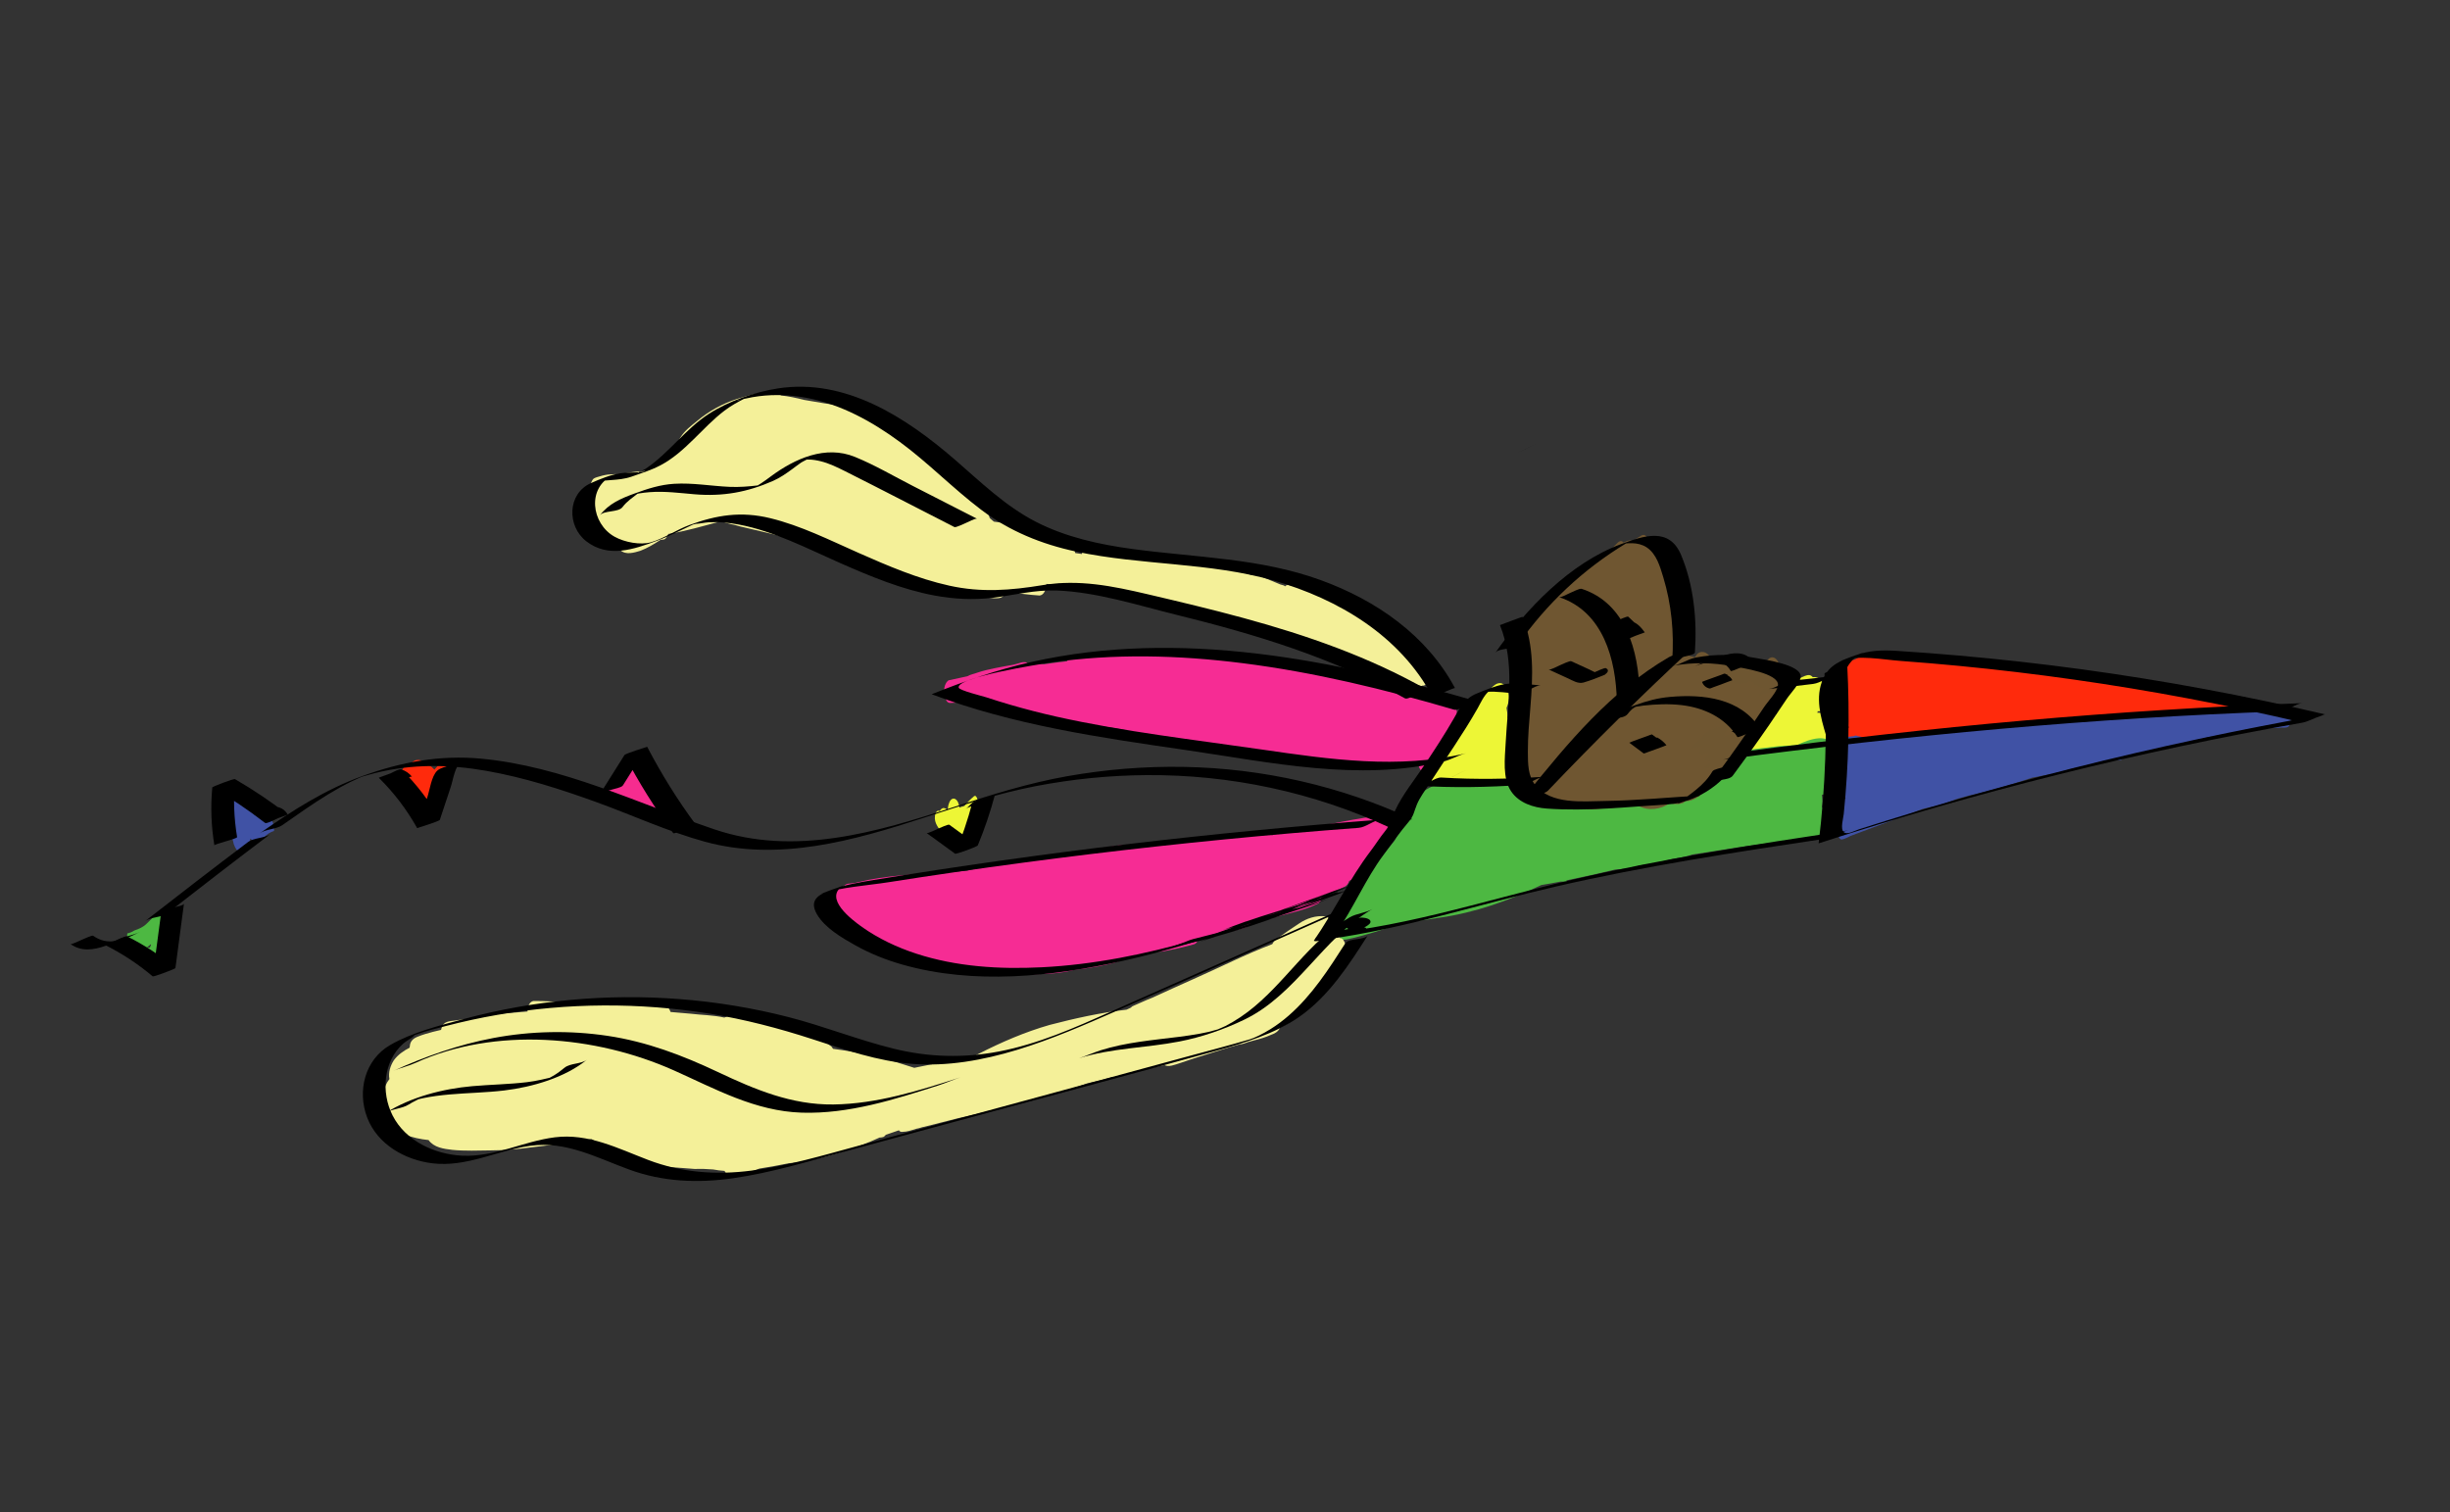 <?xml version="1.0" encoding="utf-8"?>
<!-- Generator: Adobe Adobe Illustrator 24.2.0, SVG Export Plug-In . SVG Version: 6.00 Build 0)  -->
<svg version="1.1" xmlns="http://www.w3.org/2000/svg" xmlns:xlink="http://www.w3.org/1999/xlink" x="0px" y="0px" width="1014px"
	 height="626px" viewBox="0 0 1014 626" style="enable-background:new 0 0 1014 626;" xml:space="preserve">
<rect x="0" y="0" width="1014" height="626" fill="#333333" stroke="none"/>
<style type="text/css">
	.st0{fill:#FF2A0C;}
	.st1{fill:#FF2A0C;stroke:#FF2A0C;stroke-miterlimit:10;}
	.st2{fill:#4052A5;}
	.st3{fill:#EDF636;}
	.st4{fill:#4DB842;}
	.st5{fill:#6F5631;}
	.st6{fill:#F62C94;}
	.st7{fill:#F4F099;}
	.st8{fill:#F62C8F;}
	.st9{fill:#6E5631;}
</style>
<g id="Layer_2">
</g>
<g id="Layer_5">
</g>
<g id="Layer_3">
	<g>
		<g>
			<path class="st0" d="M783.29,282.57c-3,0.6-7.8,1.72-10.2,3.54c-2.01,1.52-1.39,3.52,0.51,4.89c2.13,1.54,5.36,1.51,7.78,0.93
				c3.51-0.84,7.2-2.3,10.49-3.75c1-0.44,4.46-1.85,4.45-3.07c0-2.22-7.38-3.89-8.91-3.97c-3.62-0.2-7.35,1.75-10.66,3.02
				c-1.55,0.6-3.45,0.91-3.22,3.02c0.3,2.76,4.96,4.15,7.14,4.36c3.76,0.35,7.49-1.51,10.92-2.77c1.51-0.56,3.15-1.04,4.58-1.81
				c1.91-1.03,2.26-0.81,0.88-2.38c-0.81-0.92-2.81-1.8-3.89-2.3c-4.52-2.08-8.69-2.22-13.27-0.6c-2.5,0.89-9.62,2.26-9.88,5.76
				c-0.37,5.01,10.01,7.77,13.55,8.42c4.5,0.82,8.61-1.38,12.73-2.92c0.97-0.36,3.95-1.13,4.02-2.51c0.06-1.1-5.59-4.17-6.48-4.71
				c-4.53-2.77-11.61-6.93-17.06-5.58c-1.54,0.38-3.06,1.07-4.54,1.61c-1.07,0.39-3.9,0.87-4.68,1.76
				c-2.82,3.22,7.16,8.54,10.02,9.27c5.37,1.36,9.94-0.62,14.89-2.44c1.4-0.52,3.45-0.95,4.59-1.97c3.05-2.72-0.89-5.96-3.29-7.39
				c-5.05-3.02-8.83-1.4-13.79,0.43c-1.73,0.64-4.35,1.09-5.65,2.52c-1.58,1.74-1.02,4.38,1.1,5.23c0.79,0.31,3.9-1.37,4.72-1.66
				c0.81-0.3,3.88-2.08,4.68-1.76c-3.02-1.21-2.35-5.11,0.49-6.2c-2.92,1.05-5.84,2.11-8.76,3.16c4.32-0.61,17.52,5.38,9.96,9.75
				c3.07-1.12,6.15-2.25,9.22-3.37c-4.09,1.37-8.56,0.85-12.37-1.09c-2.06-1.05-8.69-5.7-6.41-7.91c-3.07,1.12-6.15,2.25-9.22,3.37
				c4.22-1.2,10.28,2.16,13.93,4.09c1.89,1,3.72,2.12,5.47,3.35c2.23,1.56,5,2.56,2.09,4.58c0.77-0.3,1.54-0.59,2.31-0.89
				c-0.38,0.14-0.76,0.28-1.14,0.42c2.36-0.84,4.72-1.69,7.08-2.53c-4.7,0.77-9.69-1.22-13.75-3.45c-3.55-1.94-6.46-5.82-1.49-8.15
				c-3.13,1.14-6.26,2.28-9.4,3.42c2.74-0.75,5.38-0.46,8.1,0.34c1.45,0.43,2.85,1.01,4.18,1.73c0.89,0.48,1.73,1.02,2.54,1.63
				c1.34,0.45,1.57,0.89,0.69,1.34c-1.83,1.37-0.42,0.95,4.25-1.27c-0.63,0.09-1.26,0.12-1.89,0.07c-1.21-0.34-2.46-0.27-3.67-0.76
				c-2.13-0.86-6.64-4.22-2.4-6.03c-3.08,1.12-6.16,2.23-9.23,3.35c3.04-0.41,6.02,0.19,8.7,1.72c1.25,0.71,2.83,1.39,2.38,2.59
				c-0.44,1.18-2.8,2.06-3.83,2.52c3.07-1.12,6.15-2.25,9.22-3.37c-2.68,0.86-5.66,1.08-8.23-0.26c-2.19-1.14-3.33-3.21-1.31-5.13
				c-3.13,1.14-6.26,2.28-9.4,3.42c0.32-0.06,0.64-0.13,0.96-0.19C777.14,285.34,780.08,283.21,783.29,282.57L783.29,282.57z"/>
		</g>
	</g>
	<path class="st1" d="M919.16,291.28c-0.35-0.05-0.7-0.11-1.03-0.12c-0.22-0.02-0.45-0.05-0.67-0.08c1.79-0.36,3.58-0.8,5.2-1.2
		c-2.47,0-5.29,0-8.2,0.17c0.39-0.21,0.8-0.4,1.09-0.72c-0.02-0.06-0.15-0.05-0.21-0.06c0.25,0.11-0.18,0.15-0.29,0.19
		c-1.96,0.51-3.92,0.48-5.86,0.21c0.08-1.27-0.43-2.69-1.78-2.32c-1.62,0.27-3.23,0.6-4.84,0.93c-0.59-0.13-1.18-0.25-1.77-0.36
		c-1.77-0.29-3.57-0.4-5.37-0.39c-0.13-0.27-0.28-0.5-0.45-0.66c-5.5-1.69-11.38-2.85-17.14-3.62c-2.48-0.37-4.97-0.55-7.46-0.62
		c-2.96-0.59-5.93-1.05-8.96-1.19c-1.43-0.06-2.86-0.05-4.29-0.03c-0.62-0.17-1.25-0.33-1.87-0.47c0.13-0.02,0.26-0.07,0.35-0.18
		c0.13-0.23,0.11-0.59-0.12-0.75c-6.14-2.91-12.89-2.72-19.49-1.66c-0.81-0.19-1.63-0.38-2.44-0.57c-0.21-0.94-0.59-1.76-1.15-2.28
		c-0.29-0.36-0.75-0.37-1.18-0.4c-1.98-0.04-3.97-0.06-5.95-0.05c-3.85-0.02-7.67,0.55-11.51,0.73c-0.22,0.01-0.45,0.01-0.67,0.02
		c-0.63-0.24-1.34-0.33-2.01-0.4c-2.11-0.27-4.25-0.23-6.37-0.32c-11.85-0.25-24.4-8.49-35.79-2.23c-0.9,0.51-1.27,0.72-1.57,0.82
		c-0.21-0.02-0.41-0.06-0.62-0.08c-0.76-0.1-1.65-0.17-2.15,0.55c-1.45,1.85-1.67,6.38,0.29,8.05c-0.63,2.51-0.84,5.15-0.76,7.67
		c-0.01,0.86,0.13,2.19,0.43,3.71c-0.62,0.73-1.04,2.05-1.02,3.19c0.02,1.32-0.48,3.84,1.16,4.23c-0.14,1.21-0.28,2.42,0.09,3.6
		c0.44,1.45,1.15,1.95,1.88,1.68c0.19,1.14,0.55,2.24,1.19,3.24c0.74,1.05,2.2,0.7,2.7-0.38c0.38-0.66,0.64-1.37,0.83-2.11
		c0.48,0.14,1,0.09,1.34-0.32c0.18-0.1,0.36-0.31,0.52-0.56c0.51-0.26,1.01-0.65,1.47-1.24c0.08-0.12,0.14-0.24,0.21-0.36
		c2.53,1,5.46,1.38,7.93,1.74c5.59,0.46,11.29,0.32,16.78-0.89c1.86-0.46,3.66-1.12,5.45-1.81c0.02,0,0.04,0.01,0.05,0.01
		c1.19,0.29,2.21-0.24,2.87-1.11c0.18-0.07,0.36-0.13,0.55-0.2c0.38,0.29,0.85,0.48,1.43,0.49c2.77,0.28,5.51,0.09,8.2-0.42
		c2.2-0.14,4.39-0.41,6.55-0.93c2.1-0.56,4.8-1.08,6.4-2.65c1.36-0.12,2.71-0.24,4.07-0.31c1.19-0.17,2.9,0.22,3.98-0.35
		c7.75,1.47,15.04,2.21,22.46,1.07c0.86,0.04,1.72,0.04,2.58-0.02c0.52-0.11,0.92-0.37,1.26-0.73c2.15-0.52,4.32-1.23,6.52-2.13
		c1.63-0.03,3.27-0.07,4.9-0.14c6.19-0.33,12.36-1.21,18.58-1.01c0.58-0.09,0.97-0.46,1.21-0.93c1.36-0.13,2.72-0.29,4.06-0.56
		c0.35-0.07,0.68-0.16,1.02-0.25c5.15,0.55,10.33,0.65,15.45,0.07c1.32-0.3,3.71-0.04,4.41-1.38
		C921.81,290.48,920.49,290.76,919.16,291.28z M764.81,299.61c-0.02,0.45-0.07,0.89-0.13,1.34c-1.12-0.54-0.89-2.08-0.71-3.15
		c0.02-0.69,0.4-2.03,0.93-2.54c0.06,0.23,0.12,0.47,0.18,0.71C764.99,297.18,764.9,298.4,764.81,299.61z M789.97,290.06
		c-0.31,0.09-0.62,0.19-0.93,0.29c-1.89-0.15-3.33,0.14-3.6,1.26c-0.11,0.51-0.07,1.19,0.32,1.57c0.03,0.01,0.06,0.01,0.09,0.02
		c-2.68,0.07-5.35,0.11-8.03,0.01c0.01-0.49,0.02-0.99,0.02-1.48c0.34-2.61,0.39-5.26-0.06-7.81c3.32,0.38,6.64,0.68,9.97,0.75
		c1,0.17,1.99,0.33,3,0.46c-0.08,0.81-0.09,1.73-0.02,2.78c0.06,0.68,0.22,1.29,0.44,1.85
		C790.77,289.87,790.39,289.95,789.97,290.06z M183.55,315.56c-0.19-0.08-0.43,0.04-0.54,0.2c-1.13,1.14-2.11,2.43-3.25,3.56
		c-0.82-0.92-1.92-2.17-2.88-2.27c-2.33-2.38-5.05-2.86-6.64-0.28c-1.68-0.2-2.74,0.88-3.35,2.25c-0.69,1-1.1,2.22-1.1,3.49
		c-0.12,1.76,0.15,4,1.51,5.25c0.22,0.36,0.46,0.7,0.77,1.01c0.51,0.47,1.01,0.78,1.51,1c0.47,1.76,1.27,3.45,2.73,4.57
		c0.56,0.43,1.14,0.64,1.69,0.69c0.54,1.1,1.19,2.13,2.35,2.61c0.32,0.1,0.66,0.18,0.99,0.26c0.11,0.03,0.28,0.08,0.48,0.13
		c0.38,0,0.69-0.14,0.93-0.42c1.45-1.41,1.73-4.1,2.2-6.02c0.37-2.47,0.23-4.83-0.24-6.96c2.1-0.25,2.39-3.56,3.07-5.17
		C184.22,318.32,184.8,316.34,183.55,315.56z"/>
</g>
<g id="Layer_4">
	<path class="st2" d="M946.47,293.44c-4.38-0.39-8.8,0.34-13.2,0.4c-0.64,0-1.23,0.06-1.74,0.18c-0.36-0.19-0.78-0.31-1.21-0.37
		c-0.14-0.19-0.32-0.34-0.56-0.42c-2.73-0.22-5.46-0.11-8.19,0.02c-4.99,0.34-9.96,1.07-14.92,1.73c-2.34,0.33-4.68,0.67-7.01,1.03
		c-0.21,0-0.37,0.08-0.51,0.21c-0.05,0-0.09,0-0.14,0c-0.83-0.07-1.67-0.11-2.5-0.09c-2.29-0.11-4.57-0.07-6.83,0.07
		c-4.72,0.05-9.5,0.26-13.97,0.89c-11.23-1.24-22.5,0.13-33.69,1.33c-2.15,0.16-4.28,0.47-6.42,0.68c-0.21,0.03-0.44,0.03-0.67,0.05
		c0,0-0.01,0-0.01,0c0,0,0,0,0,0c-0.3,0.03-0.59,0.1-0.79,0.35c-0.23,0.24-0.43,0.51-0.6,0.81c-5.32-0.24-10.61,0.06-15.86,1.01
		c-3.5,0.53-7.02,1.01-10.51,1.63c-4.04,0.12-8.08,0.4-12.11,0.73c-1.76-0.05-3.52-0.1-5.28-0.06c-1.77,0.03-3.53,0.21-5.28,0.45
		c-1.22-0.33-2.79,0.01-3.95,0.17c-1.57,0.36-3.28,0.75-4.92,1.14c-0.07,0.02-0.15,0.04-0.22,0.05c-0.14,0.03-0.27,0.07-0.41,0.1
		c-1.03-0.09-2.08-0.09-3.11-0.06c-0.14,0.02-0.29,0.03-0.44,0.05c-0.73-0.46-1.59-0.75-2.59-0.81c-0.22-0.15-0.48-0.25-0.76-0.26
		c-0.33,0.02-0.64,0.12-0.92,0.28c-1.19,0.04-2.39,0.23-3.44,0.78c-2.42,1.84-2.53,5.64-1.39,8.24c0.05,0.11,0.1,0.2,0.16,0.3
		c0.1,0.83,0.3,1.64,0.6,2.34c0.35,0.59,0.76,1.23,1.49,1.3c-0.3,0.17-0.55,0.41-0.7,0.75c-0.05,0.07-0.09,0.14-0.14,0.21
		c-0.85,0.85-1.34,2.05-1.52,3.34c-0.59,1.16-0.87,2.46-0.68,3.88c0.05,1.06,0.29,2.18,0.89,3.07c0.34,0.55,0.88,0.98,1.48,1.3
		c-1.73,1.86-3.48,3.72-4.87,5.85c-0.66,1.41-0.94,3.43-0.53,5.11c-0.24,0.18-0.49,0.41-0.28,0.71c0.07-0.01,0.15-0.02,0.22-0.03
		c0.01,0,0.01,0,0.02,0c0.08-0.01,0.16-0.02,0.24-0.04c0.19,0.49,0.43,0.94,0.78,1.31c0.15,0.18,0.34,0.26,0.55,0.29
		c0.14,0.23,0.3,0.44,0.47,0.64c-0.03,1.25,0.32,2.52,1.26,3.29c0.92,0.31,0.8-0.09,1.53-0.16c0.84-0.31,1.7-0.73,2.56-1.2
		c9.17-3.48,20.15-7.48,29.93-11.2c2.24-0.53,4.57-1.07,7.12-1.68c2.98-0.72,5.71-2.2,8.69-2.92c1.15-0.28,2.29-0.6,3.42-0.95
		c1.8-0.4,3.61-0.82,5.4-1.26c6.95-1.74,13.82-3.83,20.61-6.12c2.98-0.62,5.99-1.13,8.99-1.63c4.76-1.16,6.76-2.13,11.3-2.84
		c2.3-0.21,6.56-1.82,6.95-1.88c2.99-0.85,6.1-0.97,9.19-0.85c0.77-0.15,1.28-0.8,1.59-1.66c7.4-1.51,14.59-3.2,21.88-4.93
		c4.44-0.83,8.85-1.83,13.21-3.03c3.9-0.6,7.79-1.3,11.65-2.13c1.49-0.36,2.98-0.74,4.47-1.12c0.21-0.04,0.42-0.07,0.63-0.11
		c0.21,0.02,0.42,0.03,0.62,0.05v-0.16c0.19-0.03,0.38-0.06,0.57-0.1c0.01-0.01,0.02-0.03,0.04-0.05c0.1,0,0.19,0.01,0.29,0.02
		c0.61,0,1.22,0,1.82,0c0.27,0.01,0.55,0.01,0.83,0c2.81-0.01,5.62-0.07,8.43-0.24c0.8-0.16,1.95,0.04,2.84-0.14
		c0.02,0,0.05,0,0.07,0.01c0-0.01,0-0.01,0-0.02c0.34-0.08,0.65-0.21,0.86-0.45c0.57-0.83,0.88-1.95,0.87-3.05
		c0.17-0.35,0.27-0.76,0.27-1.26C948.48,294.91,948.16,293.36,946.47,293.44z"/>
	<g>
		<path class="st2" d="M94.92,342.2c-0.02-0.1-0.04-0.2-0.07-0.3C94.73,341.39,94.72,341.35,94.92,342.2z"/>
		<path class="st2" d="M108.31,347.15c0.07,0.06,0.17,0.14,0.29,0.24c0.18-0.23,0.36-0.45,0.56-0.67c1.25-1.39,2.69-2.31,4.27-2.8
			c0.1-2.32-0.69-4.82-2.26-6.1c-0.01-0.01-0.02-0.01-0.03-0.02c-0.13-1.58-0.84-2.67-2.17-2.81c-0.68,0.11-1.25,0.48-1.79,0.91
			c-0.7-0.68-1.37-1.33-1.9-1.78c-0.72-0.57-1.42-0.68-2.03-0.49c-0.39-1.11-0.81-2.26-1.69-3.02c-0.59-0.61-1.28-0.47-1.85-0.03
			c-0.01,0-0.02-0.01-0.04-0.01c-0.24,0.01-0.47,0.09-0.67,0.2c-1.45-1.78-3.84-0.53-4.37,1.5c-1.11,3.09-0.46,6.49,0.22,9.62
			c0.29,1.21,1.23,5.14,1.53,6c0.07,0.27,0.11,0.42,0.14,0.52c0.07,0.33,0.14,0.66,0.23,0.98c1.27,3.51,2.74,3.76,3.77,2.54
			c1.47,0.68,2.97-1.76,2.97-3.91c0.03-0.31,0.03-0.63,0.05-0.94C105.81,349.09,107.42,348.64,108.31,347.15z"/>
	</g>
</g>
<g id="Layer_6">
	<path class="st3" d="M625.22,314.76c-0.25-0.62-0.72-1.09-1.3-1.32c0.16-1.22,0.05-2.51-0.3-3.66c0.16-0.62,0.32-1.24,0.51-1.82
		c0.58-1.33,0.91-4.05,0.46-6.15c0.07-0.28,0.13-0.56,0.18-0.85c0.19-1.12-0.04-2.89-0.82-3.82c0.01-0.69-0.02-1.41-0.13-2.2
		c-0.07-0.64-0.17-1.28-0.3-1.92c0.99-2.39,1.7-5.01-0.22-8.77c-1.96-2.5-4.14-1.59-6.1,0.58c-0.86,0.57-1.68,1.39-2.41,2.27
		c-2.17,0.98-4.09,2.61-5.62,4.36c-2.13,2.85-4.36,6.76-5.36,10.74c-2.16,1.85-4.12,3.93-4.93,6.71c-0.15,0.63-0.3,1.33-0.42,2.06
		c-0.12,0.2-0.23,0.4-0.33,0.61c-0.17,0.17-0.33,0.34-0.47,0.53c-0.66,0.29-1.32,0.58-1.99,0.86c-0.87,0.33-1.72,0.74-2.33,1.46
		c-2,2.89-2.05,7.29,0.03,10.15c1.42,1.53,3.67,0.75,5.35,0.12c0.05-0.02,0.1-0.04,0.15-0.06c0.58,0.04,1.19,0.03,1.78,0
		c1.68,0,3.36,0,5.04,0.01c0.63-0.01,1.26-0.01,1.89,0c1.91,1.84,4.72,2.83,7.29,3.02c1.59-0.29,2.49-1.51,3.08-2.96
		c1.75,0.04,3.49,0.15,5.2,0.46c1.59-0.29,2.34-2.26,2.43-4.35C626.22,318.89,625.93,316.4,625.22,314.76z"/>
	<path class="st3" d="M755.56,297.18c-0.45-1.2-1.28-2.16-2.74-2.18c-0.22,0.01-0.43,0.05-0.65,0.06c0.05-0.22,0.1-0.45,0.14-0.67
		c4.64,0.16,5.83-2.39,5.43-6.69c-0.24-2.35-1.34-3.39-2.9-3.82c-0.33-1.31-1-2.47-2.18-3.2c-0.78-0.39-1.6-0.47-2.42-0.41
		c-0.35-0.41-0.79-0.72-1.34-0.84c-1.28-0.11-2.45,0.61-3.59,1.09c-2.42,1.29-5.04,2.39-7.11,4.21c-0.91,1.08-1.31,2.49-1.43,3.88
		c-0.23,0.46-0.43,0.93-0.59,1.43c-0.41,1.11-0.55,2.39-0.49,3.61c-0.16,0.58-0.28,1.17-0.36,1.77c-0.02,0.03-0.04,0.06-0.06,0.09
		c-0.63,0.35-1.16,0.71-1.6,1.06c-2.59,1.02-5.14,2.15-7.57,3.51c-0.75,0.61-1.38,1.37-1.88,2.23c-0.13,0.05-0.27,0.09-0.4,0.15
		c-1.89,1.5-2.01,4.37-1.58,6.58c0.24,1.67,0.95,2.52,1.92,2.94c0.02,0.03,0.04,0.06,0.06,0.09c1.51,1.72,4.49,0.91,7.26-0.28
		c2.1-0.35,4.18-0.79,6.24-1.31c0.07,0.01,0.13,0.05,0.2,0.06c0.2,0,0.39-0.01,0.59-0.02c0.03,0.02,0.06,0.04,0.09,0.06
		c1.37,0.62,2.9,0.77,4.38,0.87c2.45,0.13,4.88-0.18,7.16-0.99c1.68-0.2,3.34-0.5,4.92-1.06c1.63-0.45,2.17-2.14,2.13-3.69
		c0.1-0.23,0.18-0.47,0.24-0.74C758.05,302.48,757.99,298.65,755.56,297.18z"/>
	<path class="st3" d="M403.93,329.62c-0.6-0.68-1.31,0.58-1.85,0.86c-0.8,0.74-1.58,1.55-2.3,2.4c-0.22,0.23-0.42,0.47-0.62,0.71
		c-0.62,0.26-1.16,0.4-1.22,0.36c-0.32,0.06-0.59,0.21-0.81,0.42c-0.1-0.4-0.2-0.83-0.33-1.45c-0.65-2.65-2.99-3.42-4.01-0.49
		c-0.37,0.92-0.5,1.9-0.54,2.89c-0.62-0.49-1.29-1.03-2.02-0.82c-0.6,0.19-1,0.66-1.28,1.23c-1.07-0.71-1.87,0.74-1.98,1.93
		c-0.48,3.08,1.72,5.55,3.61,7.7c0.61,0.7,1.27,1.43,2,2.07c0.36,1.95,1.82,4.8,3.83,3.09c0.32-0.34,0.58-0.67,0.83-0.99
		c1.23,0.76,2.17-0.14,2.72-1.43c0.54-0.48,0.74-1.38,0.55-2.15c0.03-0.31,0.04-0.61,0.02-0.87c0.01-0.25-0.01-0.48-0.02-0.72
		c0.17-0.22,0.33-0.44,0.53-0.67c0.95-1.31,2.2-2.49,2.64-4.1c0.46-1.73,0.39-3.92-0.51-5.19
		C404.4,333.18,405.22,331.07,403.93,329.62z"/>
</g>
<g id="Layer_8">
</g>
<g id="Layer_7">
	<path class="st4" d="M755.65,317.46c0.1-0.09,0.19-0.17,0.27-0.27c0.48-0.27,0.95-0.55,1.4-0.86c1.64-1.51,1.93-4.02,1.67-6.14
		c-1.16-7.41-10.25-4.28-15.34-1.73c-0.51,0.02-1.03,0.04-1.54,0.06c-2.62,0.15-5.25,0.21-7.85,0.54
		c-8.14,0.94-16.44,1.95-24.28,4.37c-1.48,1.07-2.1,3.49-1.89,5.69c-0.84,0.25-1.66,0.5-2.47,0.74c-0.96,0.49-1.58,1.33-1.94,2.32
		c-2.31,0.19-5.08,0.33-5.83,2.75c-0.54,1.47-0.69,3.22-0.33,4.8c-3.47,0.76-6.94,1.5-10.42,2.22c-0.38-0.05-0.75-0.1-1.13-0.14
		c-0.15-1.1-0.51-2.16-1.14-3.05c-0.32-0.43-0.75-0.59-1.23-0.66v-0.01c-0.01,0-0.02,0-0.03,0c-0.68-0.08-1.43,0.04-2.09-0.02
		c-2.25,0.04-4.5,0.13-6.74,0.27c-11.96,0.81-23.9,1.86-35.82,3.16c-0.22-0.11-0.45-0.2-0.68-0.27c0.06-0.47,0.08-0.95,0.07-1.42
		c0.04-0.03,0.08-0.06,0.12-0.09c1.67-2.3,1.79-7.03-0.58-8.89c-0.78-0.52-1.75-0.39-2.61-0.19c-1.49,0.22-2.98,0.42-4.47,0.64
		c-3.4,0.64-6.79,1.35-10.16,2.09c-4.39,0.41-8.79,0.74-13.17,1.17c-0.59-0.21-1.21-0.37-1.8-0.5c-1.93-0.47-3.88-0.47-5.77-0.09
		c-0.1-0.03-0.19-0.06-0.29-0.08c-1.39-0.51-2.86,0.08-4.2,0.52c-2.61,0.94-5.04,2.31-7.38,3.79c-3.28,2.21-7.51,4.43-8.16,8.72
		c-0.45,2.03-0.28,4.11,0.46,5.76c-0.3,0.47-0.61,0.94-0.9,1.42c-0.77,1.24-1.52,2.51-2.18,3.83c-3.83,4.65-7.7,9.32-10.7,14.52
		c-0.15,0.07-0.3,0.15-0.45,0.22c-0.31,0.13-0.6,0.3-0.87,0.49c-0.01,0.01-0.03,0.01-0.04,0.02c0,0,0,0.01,0,0.01
		c-0.72,0.54-1.25,1.3-1.45,2.22c-0.25,0.63-0.37,1.68-0.32,2.78c-0.28,0.43-0.54,0.86-0.77,1.3c-1.71,1.05-3.42,2.09-5.12,3.16
		c-1.55,0.62-2.53,1.89-3.04,3.36c-0.72,0.89-1.02,2.84-0.85,4.65c-0.37,1.14-0.41,2.97-0.07,4.51c0.14,1.21,0.53,2.37,1.14,3.24
		c0.31,0.43,0.73,0.6,1.19,0.62v0.03c0.08-0.01,0.17-0.02,0.25-0.03c0.14-0.01,0.27-0.03,0.41-0.06c0.26-0.03,0.51-0.06,0.77-0.1
		c7.55-1.58,14.9-4.03,22.21-6.48c0.61-0.22,1.21-0.46,1.81-0.68c4.85-0.47,9.69-1.01,14.49-1.84c14.71-2.1,28.77-7.06,42.09-13.52
		c2.5-0.41,5-0.84,7.48-1.34c0.15-0.03,0.31-0.06,0.47-0.09c1.17-0.03,2.35,0.01,3.55,0.15c-0.42-0.22-0.85-0.42-1.29-0.6
		c6.71-1.37,13.8-2.94,20.43-4.54c0.93-0.07,1.85-0.15,2.78-0.21c1.57-0.17,3.14-0.28,4.69-0.6c0.76-0.08,1.51-0.31,2.1-0.79
		c1.23-0.17,2.46-0.36,3.69-0.55c0.5,0.05,1.01,0.09,1.39-0.23c0.69-0.11,1.39-0.22,2.08-0.34c0.41-0.1,0.83-0.2,1.24-0.29
		c0.8,0.09,1.57-0.06,2.15-0.51c1.15-0.27,2.3-0.53,3.44-0.81c2.27-0.35,4.52-0.78,6.74-1.34c0.5-0.19,0.98-0.36,1.46-0.53
		c4.21-0.65,8.42-1.29,12.63-1.96c9.01-1.49,18.06-2.65,27.12-3.8c1.68-0.3,3.45-0.32,5.13-0.65c1.18-0.05,2.36-0.11,3.53-0.18
		c1.6-0.13,3.21-0.28,4.8-0.55c0.91-0.13,1.84-0.58,2.08-1.54c0.45-1.23,0.48-2.75-0.08-3.96c-0.14-0.4-0.34-0.76-0.63-1
		c0.53-1.72,0.28-3.78-0.38-5.34c-0.13-0.3-0.29-0.52-0.47-0.7c0.23-1.66,0.26-3.43-0.01-5.03c0.07-0.02,0.14-0.02,0.21-0.04
		c0.38,0,0.7-0.14,0.94-0.42c0.67-0.44,0.88-1.28,1.16-1.99c0.53-1.93,0.45-4.06-0.38-5.9c-0.19-0.36-0.44-0.66-0.71-0.91
		c0.09-0.29,0.17-0.58,0.22-0.87C755.55,318.39,755.61,317.93,755.65,317.46z"/>
	<path class="st4" d="M67.92,378.69c-0.59-0.86-1.63-0.57-2.49-0.43c-0.49,0.07-0.99,0.14-1.48,0.24c-0.36,0.77-0.85,1.49-1.5,2.09
		c-0.71,0.66-1.36,1.42-2.09,2.06c-1.25,1.09-2.67,1.77-4.23,2.28c-0.11,0.05-0.23,0.1-0.38,0.16c-0.1,0.04-0.18,0.08-0.27,0.12
		c-0.81,0.54-1.86,0.97-2.77,1.12c-0.2,1.15-0.16,2.35,0.08,3.46c0.14,1.08,0.53,1.85,1.06,2.37c-0.15,2.07,1.04,5.76,3.18,3.23
		c0.33-0.28,0.81-0.69,1.36-1.16c0.36-0.11,0.72-0.24,1.07-0.38c0.18-0.05,0.35-0.13,0.5-0.22c0.64-0.19,1.27-0.4,1.91-0.59
		c-0.15,1.19,0.15,2.45,1.05,3.25c1.8,0.19,2.88-1.95,3.1-3.5c0.28-0.75-0.07-2.81-0.28-3.85c0.15-0.5,0.26-1,0.3-1.53
		c0.83-0.26,1.71-0.47,2.11-1.28C69.44,383.95,69.37,380.79,67.92,378.69z M62.24,391.69c-0.08,0.17-0.14,0.35-0.2,0.53
		c-0.45,0.03-0.89,0.07-1.34,0.1c0.01-0.02,0.01-0.04,0.02-0.06c0.57-0.48,1.14-0.97,1.7-1.43c0.04,0.11,0.07,0.24,0.08,0.39
		C62.41,391.38,62.32,391.53,62.24,391.69z"/>
</g>
<g id="Layer_9">
	<path class="st5" d="M735.56,283.65c0.01-0.08,0.01-0.15,0.01-0.22c0-0.01,0-0.03,0-0.04c2.12-0.28,2.02-1.39,1.89-2.45
		c-0.25-2.23-0.47-4.51-1.36-6.59c-0.77-1.99-2.7-3.23-4.39-1.38c-1.52,1.29-2.75,2.89-3.66,4.67c-1.32,0.11-2.81,0.19-4.33,0.24
		c-0.12-0.01-0.24-0.01-0.37,0.01c-2.07,0.06-4.16,0.06-5.91,0.04c-0.31-0.24-0.62-0.45-0.94-0.65c-0.78-1.34-1.53-2.79-2.99-3.45
		c-0.14-0.08-0.28-0.15-0.44-0.2c-0.23-0.36-0.49-0.7-0.89-0.92c-0.54-0.32-1.06-0.13-1.59,0.11c-0.52,0.12-1.02,0.32-1.47,0.6
		c-0.98-1.29-1.96-2.6-3.39-3.34c-2.04-0.69-3.35,0.26-4.14,1.91c-0.16-0.03-0.31-0.06-0.46-0.09c-2.3-0.52-2.34-0.46-5.23-1.54
		c-0.29-0.14-0.59-0.26-0.89-0.36c0.11-2.36,0.03-4.54-0.1-5.94c0.1-1.03,0.15-2.07,0.12-3.11c0.03-2.64-0.64-5.69-1.48-8.49
		c0.36-2.15,0.4-4.36,0.27-6.38c-0.31-3.58-1.85-8.87-4.48-12.68c-0.31-2.26-0.65-4.74-2.53-6.2c-0.92-0.57-2.11-0.58-3.11-0.17
		c-0.22-0.66-0.46-1.31-0.72-1.95c-0.76-1.38-1.36-4.34-3.44-3.53c-1.3,0.81-2.76,1.49-3.76,2.67c-0.02-0.03-0.03-0.06-0.05-0.09
		c-0.6-0.85-2.07-0.44-3.79,0.47c-0.06-0.07-0.11-0.16-0.18-0.23c-0.89-0.95-2.03-0.05-2.7,0.72c-1.71,1.67-3.39,3.37-5.07,5.07
		c-0.3,0.27-0.59,0.52-0.88,0.78c-0.48-0.61-1.13-0.9-2-0.61c-1.51,1.07-2.7,2.52-3.92,3.89c-0.44,0.51-0.88,1.02-1.32,1.53
		c-0.95-0.41-1.75,0.34-2.25,0.84c-2.82,2.31-5.38,4.89-8,7.42c-3.54,3.84-8,6.39-11.21,11.4c-0.54,0.08-1.03,0.45-1.28,0.99
		c-0.69,1.12-0.95,2.37-1.02,3.66c-0.81,2.07-1.22,3.41-1.39,3.71c-0.9,2.18-1.57,4.64-1,6.99c0.09,0.63,0.29,1.2,0.55,1.67
		c-0.05,0.58-0.06,1.15-0.03,1.71c-0.07,1.49-0.11,2.98-0.16,4.47c0,1.76-0.37,3.57,0.07,5.3c0.18,1.15,0.96,3.11,2.33,2.96
		c-0.19,2.45-0.3,4.91-0.34,7.37c-0.86,5.1-0.64,11.48,0.07,17.26c-0.91,2.12-1.05,4.79-0.86,6.87c0.26,2.67,1.3,5.29,2.81,7.52
		c0.47,1.15,1.11,2.22,2.02,3.14c0.33,0.34,0.69,0.61,1.07,0.84c0.22,0.46,0.45,0.9,0.68,1.33c0.99,1.81,2.92,3.35,5.06,3.19
		c1.62-0.38,2.98-1.37,4.15-2.59c0.33,0.2,0.66,0.41,1,0.59c0.45,0.24,0.93,0.37,1.42,0.42c0.44,0.34,0.95,0.6,1.47,0.78
		c1.49,0.46,3.03,0.68,4.59,0.82c1.73,0.69,4.33,0.7,7.06,0.27c4.41-0.08,8.87-0.66,13-2.22c0.18-0.02,0.36-0.04,0.55-0.06
		c0.62,0.45,1.26,0.85,1.93,1.2c4.13,2.2,9.25,1.44,13.03-1.17c1.67,0.55,3.49,0.6,5.42-0.07c0.39-0.23,0.76-0.5,1.11-0.78
		c3.95,0.27,8.82-4.52,10.92-7.59c0.3-0.38,0.57-0.78,0.83-1.19c0.6-0.64,1.14-1.29,1.58-1.89c2.92-3.5,4.24-9.45,3.93-15.46
		c0.18-0.22,0.36-0.44,0.52-0.68c1.2,2.04,3.28,3.67,5.63,2.76c2.13-0.97,3.47-2.92,4.56-5c0.11-0.05,0.22-0.08,0.34-0.13
		c1.76-1.07,3.27-2.5,4.49-4.15c1.76-1.41,2.99-3.82,3.33-6.56c0.82-0.26,1.59-0.71,2.17-1.4c-0.48-0.19-0.94-0.37-1.41-0.55
		c0.42-1.38,0.61-2.83,0.66-4.31C735.43,284.84,735.52,284.25,735.56,283.65z"/>
	<path class="st6" d="M601.36,299.03c0.84-1.47,1.67-2.97,1.57-4.66c-0.2-1.23-0.74-1.49-1.28-1.14c-0.12-0.64-0.31-1.26-0.56-1.84
		c-0.16-0.25-0.33-0.51-0.49-0.76c-0.6-0.82-1.72-0.7-2.61-0.88c-1.26-0.13-2.53-0.16-3.8-0.2c-0.52-0.5-1.23-0.77-1.93-1.03
		c-1.3-0.48-2.6-0.96-3.92-1.35c-2.82-0.81-5.65-1.63-8.52-2.23c-5.29-1.61-10.65-3.02-16.19-3.35c-0.36-0.73-0.9-1.33-1.73-1.43
		c-0.01,0-0.02,0-0.03-0.01c-0.09-0.02-0.18-0.04-0.27-0.05c-0.01,0-0.01,0-0.02,0c-0.46-0.09-0.93-0.15-1.39-0.23
		c-4.3-0.69-8.61-1.25-12.9-1.97c-1.11-0.53-2.48-0.83-3.94-1.24c-5.51-1.64-11.18-2.55-16.86-3.37c-3.49-0.38-6.98-0.85-10.48-1.14
		c-0.61,0.02-1.33-0.12-1.99-0.06c-5.65-0.83-11.29-1.73-16.94-2.55c-1.5-0.23-3.02-0.36-4.5-0.65c-0.73-0.2-1.63-0.15-2.19,0.4
		c-0.44,0.4-0.75,0.9-0.99,1.43c-1.61-0.06-3.21-0.06-4.82,0.01c-8.44-0.96-17.04-0.62-25.51-0.58c-1.67,0.1-3.35,0.06-5.01,0.31
		c-0.79,0.05-1.61,0.33-2.05,1.01c-3.11,0.19-6.22,0.48-9.3,0.88c-0.46,0.35-0.82,0.82-1.09,1.36c-3.17,0.35-6.33,0.75-9.49,1.23
		c-0.46-0.09-0.92-0.13-1.34-0.15c-1.63,0.07-3.26,0.28-4.87,0.61c-0.26-0.44-0.58-0.85-1-1.17c-1.56-0.55-3.23,0.41-4.78,0.72
		c-0.21,0.06-0.41,0.11-0.62,0.17c-4.46,0.82-10.65,1.83-14.82,3.24c-1.32,0.52-3.07,0.8-4.37,1.56c-2.41,0.5-4.81,1.04-7.21,1.56h0
		v0c-0.37,0-0.68,0.14-0.91,0.41c-2.01,1.96-1.85,6.22-0.28,8.42c0.31,0.39,0.7,0.61,1.2,0.65c1.37,0.01,2.73-0.12,4.08-0.34
		c0.31,0.09,0.65,0.08,0.98-0.02c0.45-0.09,0.9-0.2,1.35-0.29c0.34,0.45,0.79,0.77,1.35,0.87v0.04c0.03-0.01,0.07-0.01,0.1-0.02
		c0.02,0,0.03,0.01,0.04,0.01c0.26-0.03,0.52-0.06,0.79-0.09c2.27,1.58,6.75,1.77,10.61,1.67c2.13,2.47,6.41,2.28,9.4,2.91
		c0.54,0.07,1.08,0.13,1.62,0.2c3.29,1.08,7.3,1.36,9.86,1.96c10.29,1.42,22.37,2.37,32.19,4.29c0.04,0.06,0.06,0.13,0.1,0.18
		c0.31,0.4,0.72,0.63,1.23,0.66c0.86,0.14,1.72,0.27,2.58,0.4c0.01,0.02,0.02,0.04,0.03,0.06c0.72,1.39,2.51,1.36,3.87,1.36
		c1.9,0.07,3.8,0.14,5.7,0.21c1.7,0.09,3.39,0.2,5.09,0.32c2.46,0.35,4.92,0.7,7.38,1.06c0.05,0.08,0.09,0.17,0.14,0.24
		c1.05,1.11,3.03,0.8,4.44,1.22c2.46,0.33,4.92,0.69,7.41,0.78c2.26,0.1,4.52,0.22,6.79,0.35c4.27,0.81,8.53,1.62,12.82,2.27
		c2,0.26,3.99,0.51,5.99,0.73c0.16,0.1,0.32,0.19,0.5,0.25c0.63,0.14,1.26,0.24,1.89,0.32c0.15,0.33,0.33,0.63,0.52,0.87
		c0.59,0.77,1.63,0.74,2.5,0.94c1.53,0.16,3.06,0.21,4.6,0.26c1.13,0.18,2.26,0.35,3.39,0.45c2.58,0.23,5.17,0.39,7.75,0.57
		c2.46,0.11,6.43,0.24,9.82,0.4c1.14,0.21,2.28,0.43,3.42,0.65c1.75,0.15,3.94,1.26,5.36-0.19c0.09-0.13,0.17-0.27,0.25-0.41
		c2.01,0.18,4.05,0.14,6.05,0.18c0.59-0.01,1.17-0.02,1.76-0.03c1.72,0.31,3.57,0.28,5.12,0.17c0.83-0.09,1.67-0.23,2.47-0.44
		c0.55-0.03,1.11-0.06,1.66-0.11c0.27,0,0.54-0.02,0.8-0.05c0.44,3.72,3.01,5.8,5.91,0.31c2.21-4.31,4.87-8.37,7.23-12.59
		c0.18-0.45,0.35-0.91,0.52-1.37c0.02-0.03,0.04-0.08,0.07-0.15C601.08,301.49,601.34,300.3,601.36,299.03z"/>
	<path class="st6" d="M575.05,340.63c-0.87-0.86-2.3-0.07-3.36-0.02c-0.23,0.04-0.45,0.09-0.67,0.13c-0.31-1.97-1.31-4.05-3.59-2.91
		c-0.6,0.18-1.23,0.36-1.86,0.54v-0.02c-0.04,0.01-0.11,0.03-0.17,0.04c-0.4,0.02-0.82,0.11-1.21,0.19
		c-1.47,0.26-2.94,0.49-4.41,0.74c-2.76,0.49-5.52,1.04-8.28,1.6c-4.43,0.68-8.86,1.32-13.27,2.08c-3.58,0.68-9.18,2.03-10.76,2.25
		c-0.37,0.09-0.69,0.25-0.97,0.47c-0.04,0-0.07,0.01-0.11,0.01c-0.34-0.58-0.82-1-1.45-1.13v-0.02c-0.02,0-0.03,0-0.05,0.01
		c-0.24-0.05-0.49-0.06-0.78-0.02c-6.14-0.14-12.22,0.55-18.27,1.5c-1.19,0.08-2.38,0.16-3.57,0.27
		c-8.61,0.75-17.16,1.94-25.69,3.32c-2.96,0.32-5.92,0.68-8.87,1.09c-0.47-0.2-0.94-0.39-1.39-0.54c-2.82-0.86-5.72,0.29-8.55,0.57
		c-5.56,0.91-11.17,1.49-16.74,2.4c-2.68,0.36-5.37,0.72-8.06,1.12c-7.26,0.46-14.51,1.39-21.51,3.43
		c-1.47,0.47-2.81,0.79-3.95,1.19c-1.55,0.21-3.09,0.47-4.61,0.83c-0.85,0.19-1.74,0.38-2.6,0.63c-0.4,0.04-0.8,0.08-1.2,0.12
		c-3.13,0.18-6.27,0.37-9.39,0.54c-11.45,0.87-23.03,1.36-34.24,4.01c-0.49,0.12-0.97,0.26-1.46,0.39
		c-1.01,0.11-2.01,0.22-3.02,0.35c-0.76,0.11-1.31,0.51-1.72,1.05c-0.79,0.27-1.58,0.55-2.17,1.17c-0.09,0.12-0.17,0.24-0.24,0.37
		c-1.04,0.1-1.64,1.23-1.92,2.59c-0.74,0.18-1.62,0.15-2.17,0.69c-0.67,0.44-0.88,1.28-1.16,1.99c-0.59,2.35-0.62,5.84,1.67,7.25
		c1.78,0.83,3.76,0.08,5.59-0.24c0.09,0.32,0.19,0.64,0.32,0.94c0.24,0.54,0.62,0.93,1.08,1.24c0,0,0,0.01,0,0.01
		c4.39,2.97,8.86,5.92,13.78,7.95c0.84,0.32,1.69,0.61,2.54,0.9c1.44,1.03,2.87,2.07,4.33,3.09c1.54,0.94,2.95,2.64,4.85,2.67
		c1.02-0.22,1.69-0.9,2.11-1.8c1.8,0.31,3.61,0.58,5.43,0.83c1.12,0.53,2.31,0.89,3.53,1.16c3.47,0.73,6.97,1.31,10.45,1.97
		c4.1,0.83,8.24,1.35,12.4,1.63c0.15,0.02,0.3,0.05,0.45,0.07c0.34,0.03,0.69,0.05,1.03,0.07c2.6,0.39,5.22,0.55,7.85,0.59
		c0.78,0.48,1.84,0.61,2.73,0.78c2.25,0.44,4.51,0.57,6.79,0.48c5.15-0.1,10.35-0.39,15.38-1.61c0.14-0.03,0.29-0.07,0.44-0.11
		c3.4-0.38,6.78-0.89,10.13-1.54c0.03,0.01,0.05,0.02,0.08,0.03c0.3-0.07,0.59-0.15,0.88-0.22c1.99-0.41,3.97-0.85,5.93-1.37
		c2.46-0.75,4.87-1.65,7.28-2.57c0.15-0.05,0.3-0.1,0.45-0.15c0.89-0.07,1.8-0.26,2.56-0.37c2.45-0.35,4.89-0.82,7.31-1.34
		c0.58-0.03,1.17-0.06,1.75-0.1c5.57-0.98,9.81-1.99,13.68-3.11c0.89-0.46,1.36-1.3,1.57-2.24c0.99-0.29,1.98-0.59,2.96-0.89
		c0.97-0.18,1.95-0.37,2.92-0.55c4.15-0.84,8.32-1.63,12.39-2.84c1.47-0.37,2.99-0.91,3.71-2.22c0.6-0.15,1.2-0.31,1.8-0.44
		c4.64-1.14,10.71-2.74,16.98-4.37c3.07-0.84,6.09-1.88,8.94-3.32c0.95-0.69,1.39-1.79,1.59-2.93c3.05-1.08,6.05-2.3,8.93-3.81
		c1.13-0.41,1.84-1.39,2.21-2.58c1.76-0.7,3.49-1.47,5.17-2.34c2.74-1.07,4.15-3.76,3.79-6.65c-0.02-0.35-0.06-0.69-0.11-1.02
		c0.68-0.52,1.28-1.13,1.72-1.91c0.1-0.17,0.18-0.37,0.27-0.57c3.08-0.88,6.49-1.8,7.05-5.26
		C576.71,344.79,576.62,342.13,575.05,340.63z"/>
	<path class="st7" d="M590.83,276.07c-1.43-3.22-4.88-4.96-7.39-7.28c-0.5-0.53-0.99-0.72-1.44-0.66c-1.18-0.83-1.31-1.21-3.45-2.81
		c-6.48-4.67-12.63-9.87-19.65-13.72c-0.38-0.24-0.76-0.49-1.14-0.73c-2.48-1.39-6.21-4.25-8.96-4.45c-2.7-1.23-5.47-2.28-8.37-2.94
		c-0.45-0.18-0.83-0.12-1.17,0.04c-1.19-0.34-2.39-0.64-3.6-0.89c-1.16-0.09-2.71-0.99-3.68-0.06c-0.05,0.05-0.09,0.1-0.14,0.15
		c0,0-0.01,0-0.01,0c-0.13-0.13-0.25-0.25-0.4-0.36c-0.49-0.15-0.98-0.28-1.47-0.42c-2.19-0.91-4.38-1.82-6.56-2.73
		c-1.7-0.77-3.61-1.95-5.5-1.22c-2.96-0.99-5.93-1.95-8.93-2.78c-8.84-2.19-17.83-3.55-26.86-4.64c-2.92-0.61-5.83-1.2-8.75-1.77
		c-7.22-1.08-14.52-1.46-21.79-1.97c-0.59,0.02-1.26-0.15-1.86-0.08c-0.01,0-0.01,0-0.02,0v0c-0.29,0.04-0.56,0.13-0.79,0.35
		c-0.64,0.58-0.97,1.37-1.13,2.22c-0.92-0.14-1.83-0.28-2.75-0.4c-0.27-1.19-0.8-2.22-1.58-2.72c0-0.01,0-0.02,0-0.04
		c-0.03-0.01-0.06-0.02-0.09-0.03c-0.12-0.07-0.25-0.11-0.38-0.16c-1.88-1.67-4.6-2.54-6.85-3.47c-4.39-1.72-8.91-3.08-13.46-4.29
		c-3.71-1.1-7.49-1.82-11.31-2.29c-0.56-0.49-1.14-0.97-1.71-1.44c-0.4-1.55-1.31-3.06-2.38-4.39c-0.28-0.65-0.63-1.27-1.08-1.83
		c-2.46-2.86-5.71-4.78-9.1-6.41c-2.47-1.75-5.05-3.35-7.64-4.93c0.02-1.86-0.45-3.72-1.52-5.23c-2.18-2.9-5.97-3.64-9.11-5.07
		c-0.1-0.05-0.2-0.09-0.31-0.14c0.07-1.1-0.03-2.2-0.19-3c-0.65-3.86-5.2-4.81-8.18-6.41c-4.49-2.07-9.08-3.89-13.81-5.32
		c-4.54-3.16-10.07-4.1-15.43-4.85c-2.71-0.45-5.43-0.91-8.14-1.38c-0.17-0.04-0.32-0.08-0.49-0.13c-2.92-0.72-5.86-1.36-8.85-1.68
		c-0.13-0.08-0.25-0.17-0.39-0.24c-5.9-2.34-12.25,0.03-18.03,1.67c-6.02,1.93-11.58,5.03-16.44,9.07c-2.53,2.04-5.2,4.05-6.94,6.85
		c-1.35,2.19-2.77,4.59-3.72,7.1c-1.71,1.33-3.41,2.66-5.1,3.99c-0.61,0.49-1.23,0.96-1.84,1.43c-1.88,0.51-3.75,1.13-5.6,1.77
		c-0.44-0.18-0.96-0.19-1.44-0.16c-1.61,0.11-3.19,0.37-4.77,0.67c-0.61,0.12-1.22,0.24-1.84,0.35c-0.16,0.02-0.33,0.05-0.49,0.07
		c-1.64-0.06-3.29,0-4.93,0.12c-1.63,0.18-3.23,0.61-4.79,1.1c-0.76,0.26-1.61,0.52-1.96,1.31c-1.4,2.36-1.31,5.77,0.25,8.03
		c0.12,0.17,0.26,0.29,0.41,0.39c-0.05,0.15-0.12,0.29-0.16,0.45c-0.93,3.01-0.8,6.08,0.46,8.38c0.27,0.89,0.69,1.61,1.23,2.19
		c-0.01,0.07-0.02,0.14-0.02,0.21c-0.13,1.85,0.14,4.19,1.75,5.35c1.14,0.4,2.37,0.48,3.57,0.57c0.37,0.87,0.91,1.63,1.66,2.2
		c0.63,0.26,1.28,0.29,1.94,0.22c0.17,0.34,0.37,0.68,0.59,0.99c2.24,2.03,5.68,0.96,8.26,0.18c2.82-1.08,5.44-2.65,7.97-4.29
		c0.11-0.08,0.22-0.16,0.33-0.23c0.37-0.04,0.74-0.07,1.12-0.11c0.38,0,0.7-0.14,0.94-0.42c0.52-0.51,0.9-1.16,1.15-1.9
		c7.33-1.16,14.48-3.3,21.65-5.22c0.06-0.02,0.12-0.03,0.18-0.05c3.05,1.14,5.13,1.26,7.84,2.14c7.16,1.72,14.36,3.34,21.52,5.07
		c7.74,1.91,15.44,3.99,23.14,6.04c0.01,0.04,0.02,0.09,0.03,0.14c0.3,0.84,0.62,1.73,1.43,2.2c2.06,0.59,4.12,1.18,6.17,1.78
		c2.22,0.63,4.43,1.31,6.62,2.01c0.2,0.26,0.42,0.49,0.67,0.7c0,0,0,0.01,0,0.01c0.01,0,0.01,0,0.02,0.01
		c0.21,0.17,0.42,0.32,0.67,0.45c3.11,1.29,6.22,2.66,9.38,3.89c0.1,0.29,0.2,0.57,0.31,0.83c0.79,1.8,2.75,2.02,4.5,2.03
		c0.18,0.01,0.36,0.01,0.54,0.02c0.24,0.15,0.51,0.25,0.8,0.32v0.01c0.01,0,0.02,0,0.03,0c0.61,0.14,1.29,0.16,1.96,0.23
		c0.96,0.1,1.91,0.14,2.87,0.15c8.15,0.98,16.14,3.16,24.32,3.84c1.36,0.04,2.98,0.16,4-0.91c0.36-0.53,0.64-1.13,0.85-1.76
		c4.75,0.5,9.51,1.28,14.25,1.55c1.78-0.26,2.67-2.49,2.72-4.79c0.67,0.03,1.34,0.06,2.01,0.08c1.01-0.09,2.31,0.11,3.3-0.24
		c2.2,0.48,4.5,0.44,6.74,0.61c0.2,0,0.39,0.02,0.59,0.03c1.66,0.83,3.59,0.74,5.42,0.75c0.72,0,1.44,0,2.16,0
		c1.31,0.22,2.62,0.43,3.93,0.61c6.38,1,12.75,2.16,19.08,3.44c0.76,0.2,1.53,0.39,2.29,0.59c7.63,1.83,13.76,4.04,22.1,6.98
		c10.12,3.63,20.26,7.19,30.34,10.94c2.56,0.96,5.15,1.84,7.65,2.96c0.92,0.38,1.79,1.01,2.79,1.14c1.21-0.28,1.88-1.39,2.18-2.73
		c0.24-0.1,0.45-0.26,0.64-0.47c0.8,0.36,1.58,0.72,2.35,1.08c5.92,2.61,11.68,5.58,17.41,8.59c0.91,0.46,1.79,1,2.76,1.33
		c0.32,0.2,0.63,0.23,0.95,0.08c0.57-0.21,1-0.63,1.31-1.17c0.07,0.04,0.13,0.07,0.2,0.1c1.93,1,3.74,2.32,5.91,2.76
		c0.6-0.05,1.05-0.4,1.39-0.87c0.54,0.29,1.07,0.58,1.61,0.86c0.98,0.64,1.96,1.28,2.93,1.94c1.25,0.93,2.55,1.8,3.74,2.8
		c0.83,0.67,2.15,1.73,3.09,0.74c0.25-0.25,0.46-0.52,0.64-0.82c0.84,0.02,1.51-0.24,1.84-0.95
		C591.6,280.9,591.62,278.2,590.83,276.07z"/>
	<path class="st7" d="M555.91,388.95c-0.39-0.39-0.87-0.71-1.38-0.66c0.06-1.47-0.27-2.95-0.97-4.16c-0.73-1.24-1.69-1.27-2.68-0.91
		c-0.04-0.33-0.08-0.65-0.15-0.96c-0.23-1.21-0.84-2.84-2.22-2.99c-3.91-0.38-7.62,0.79-10.84,2.98c-3.16,2.06-6.29,4.21-9.33,6.43
		c-0.77,0.55-1.36,1.28-1.77,2.11c-11.2,4.24-21.88,9.74-32.83,14.56c-5.56,2.47-11.1,4.99-16.63,7.53c-1.75,0.7-3.48,1.42-5.19,2.2
		c-1.06,0.53-2.2,0.9-3.25,1.44c-0.23,0.14-0.42,0.33-0.59,0.54c-0.62,0.29-1.23,0.57-1.85,0.86c-10.71,1.23-21.3,3.58-31.73,6.29
		c-10.21,2.91-20,7.14-29.43,11.96c-1.15,0.58-2.3,1.17-3.44,1.78c-5.06,0.83-10.13,1.6-15.19,2.41c-2.68,0.52-5.36,1.07-8.04,1.63
		c-1.22-0.38-2.44-0.76-3.65-1.15c-9.75-3.23-19.8-5.38-29.96-6.72c-0.19-0.32-0.41-0.63-0.65-0.92c-4.12-3.45-9.32-5.2-14.22-7.23
		c-6.09-2.7-12.39-5.12-19.13-5.38c-3.65-0.07-7.6-0.96-11.03,0.6c-4.6-1.04-9.36-1.04-14.03-1.61c-2.73-0.27-5.46-0.51-8.19-0.71
		c-0.25-0.69-0.59-1.35-1.03-1.93c-1.59-1.64-4.06-1.05-6.1-0.89c-1.18,0.04-2.36,0.13-3.53,0.22c-0.82-1.16-2.57-1.01-3.86-0.98
		c-2.74,0.15-5.48,0.22-8.22,0.26c-2.63-0.13-5.29-0.07-7.92-0.19c-3.62-0.12-7.24-0.23-10.86-0.34c-5.09-0.38-10.19-0.73-15.29-0.7
		c-1.69,0.36-2.35,2.33-2.42,4.35c-1.93,0.13-3.87,0.29-5.79,0.49c-5.13,0.32-10.25,0.78-15.31,1.64c-0.34,0.2-0.64,0.49-0.9,0.83
		c-2.33,0.12-4.65,0.3-6.97,0.61c-2.19,0.49-5.14,0.1-6.29,2.44c-0.21,0.49-0.38,1.04-0.5,1.6c-1.12,0.28-2.25,0.55-3.37,0.81
		c-2.1,0.57-4.21,1.14-6.23,1.98c-1.71,0.65-3.1,1.72-3.3,3.67c-0.06,0.32-0.08,0.61-0.12,0.91c-2.53,1.31-4.89,2.94-6.55,5.25
		c-1.42,2.22-2.35,5.11-1.8,7.73c-2.7,3.45-3.17,7.58-2.03,11.43c-0.02,3.08,0.91,6.16,2.9,8.49c1.5,1.54,3.5,2.4,5.51,3.05
		c3.14,1.25,6.46,1.94,9.81,2.29c2.24,3.12,6.27,3.64,9.83,4.06c5.34,0.52,10.71,0.27,16.06,0.21c5.44-0.01,10.86-0.47,16.25-1.2
		c8.23-0.96,16.45-2,24.61-3.39c0.23-0.04,0.46-0.07,0.7-0.11c0.79,0.54,1.62,1.02,2.49,1.45c0.06,0.11,0.12,0.23,0.19,0.34
		c7.44,9.54,28.56,9.55,39.91,10.59c1.27,0.02,2.55,0.01,3.82-0.01c1.09,0.06,2.43,0.15,3.88,0.22c0.03,0,0.05,0.01,0.08,0.01
		c1.54,0.3,3.1,0.49,4.66,0.59c0.4,0.74,0.97,1.38,1.76,1.83c2.6,1.05,5.49-0.11,7.98-0.99c1.57-0.6,3.15-1.2,4.73-1.8
		c4.07-0.67,8.15-1.36,12.19-2.2c0.45-0.05,0.9-0.09,1.35-0.14c11.81-1.1,27.44-6.39,36.17-10.5c0.53-0.02,1.05-0.06,1.56-0.23
		c0.42-0.21,0.75-0.53,1.02-0.91c1.8-0.62,3.61-1.25,5.41-1.86c0.07,0.08,0.13,0.16,0.21,0.24c0.35,0.44,0.93,0.44,1.45,0.38
		c1.74-0.02,3.42-0.59,5.07-1.08c0.2-0.07,0.4-0.14,0.6-0.21c1.05-0.09,2.27-0.71,3.16-0.78c4.54-1.15,9.09-2.31,13.63-3.46
		c16.8-3.82,33.51-8.05,49.96-13.17c1.25-0.41,2.49-0.86,3.73-1.32c2.12-0.51,4.31-1.04,6.61-1.6c1.45-0.37,2.93-0.73,4.4-1.13
		c0.19,0.07,0.39,0.13,0.61,0.17c1.26,0.01,2.43-0.44,3.57-0.94c0.95,0.08,2.14-0.42,3.23-0.94c4.26-1.26,8.62-2.01,13.71-3.16
		c1.64,0.95,4.14-0.09,6.67-0.91c5.47-1.9,11.02-3.56,16.53-5.32c2.6-0.79,5.19-1.63,7.81-2.33c0.09-0.03,0.19-0.06,0.29-0.09
		c0.27,0.04,0.54,0.03,0.8-0.05c0.85-0.21,1.67-0.52,2.49-0.82c0.53-0.11,2.08-0.57,2.58-0.72c-0.05,0.02-0.11,0.03-0.18,0.05
		c2.4-0.6,4.78-1.28,7.04-2.3c1.43-0.51,2.93-1.25,3.63-2.68c0.04-0.1,0.08-0.21,0.12-0.31c2.15-1.04,4.22-2.24,5.97-3.89
		c2.69-2.38,4.94-5.22,6.69-8.35c0.22-0.27,0.44-0.55,0.66-0.83c0.01,0,0.01-0.01,0.02-0.01c0.04-0.01,0.07-0.02,0.11-0.03
		c0-0.01,0-0.02,0-0.03c0.58-0.41,1-1,1.29-1.7c1-1.24,2.02-2.47,3.15-3.58c1.43-1.51,3.05-2.97,3.66-5.03c0,0,0-0.01,0-0.01
		c0.15-0.28,0.28-0.63,0.38-1.01c1.22-0.99,2.44-1.99,3.64-3c0.01,0,0.02-0.01,0.03-0.01c0,0,0-0.01,0-0.01
		c0.19-0.16,0.39-0.32,0.58-0.48C557.56,394.98,557.55,391.31,555.91,388.95z"/>
	<path class="st8" d="M271.63,331.03c-0.21-0.87-0.98-1.47-1.83-1.72c-0.5-1.14-1.19-2.19-2.05-3.05c-0.47-0.42-0.89-0.66-1.28-0.78
		c-0.58-1.97-1.57-3.78-2.85-4.94c-0.02-0.04-0.03-0.09-0.04-0.13c-0.96-2.41-2.59-2.23-3.55-0.84c-0.53,0.27-0.96,0.67-1.29,1.15
		c-0.49,0.15-0.92,0.4-1.3,0.74c-1.12-0.18-2.39,0.18-3.44,0.5c-2.61,1.7-2.7,7.46-0.42,9.44c0.6,0.47,1.32,0.7,2.07,0.84
		c1.09,1.22,2.67,1.48,3.83,0.65c0.2,0.05,0.41,0.09,0.61,0.13c0.41,0.23,0.86,0.39,1.38,0.47c0.54,1.12,1.33,2,2.73,1.64
		c0.2,0.06,0.4,0.08,0.6-0.03c0.38-0.17,0.69-0.43,0.96-0.74c0.47,0.11,0.95,0.2,1.42,0.28c0.05,0.02,0.1,0.05,0.16,0.09
		c0.02,0.02,0.04,0.05,0.06,0.07c0.77,1.8,1.66,1.96,2.31,1.3c0.32,0.46,0.66,0.89,1.17,1.23
		C272.99,338.46,271.82,331.97,271.63,331.03z"/>
</g>
<g id="Layer_10">
	<g>
		<g>
			<path class="st9" d="M708.28,307.17c2.48-2.77,5.1-5.38,7.88-7.85c-3.13,1.14-6.26,2.28-9.4,3.42c-1.5,2.22-2.62,4.63-3.13,7.28
				c-0.33,1.73-0.36,2.27,1.57,2.01c0.94-0.13,1.88-0.53,2.77-0.85c2.67-0.94,5.42-1.81,8.01-2.95c2.5-1.11,4.11-3.16,5.7-5.32
				c-0.55,0.75-3.8,1.33-4.72,1.66c-1.49,0.54-3.33,0.91-4.68,1.76c-3.31,2.08-5.58,4.98-6.81,8.7c0.16-0.49,4.13-1.45,4.72-1.66
				c1.46-0.53,3.39-0.88,4.68-1.76c2.88-1.96,4.92-4.49,6.22-7.72c-0.22,0.54-4.08,1.43-4.72,1.66c-1.31,0.48-3.62,0.81-4.68,1.76
				c-2.02,1.81-3.27,3.89-3.92,6.52c0.1-0.42,4.19-1.47,4.72-1.66c1.32-0.48,3.61-0.81,4.68-1.76c1.78-1.59,2.93-3.32,3.69-5.58
				c-0.17,0.49-4.13,1.45-4.72,1.66c-1.14,0.41-3.88,0.81-4.68,1.76c-1.7,2.01-3.16,4.1-4.46,6.38c0.38-0.66,3.94-1.38,4.72-1.66
				c1.42-0.52,3.45-0.85,4.68-1.76c2.83-2.07,5.07-4.55,6.86-7.57c-0.4,0.68-3.92,1.37-4.72,1.66c-1.43,0.52-3.43,0.86-4.68,1.76
				c-3.11,2.24-5.22,5.17-6.36,8.83c0.15-0.47,4.15-1.46,4.72-1.66c1.02-0.37,4.04-0.84,4.68-1.76c2.09-3,3.62-6.18,4.64-9.69
				c-0.13,0.46-4.16,1.46-4.72,1.66c-1.15,0.42-3.86,0.8-4.68,1.76c-2.4,2.79-4.15,5.85-5.32,9.34c0.16-0.49,4.13-1.45,4.72-1.66
				c1.24-0.45,3.73-0.8,4.68-1.76c3-3.01,5.19-6.45,6.65-10.44c-0.19,0.52-4.11,1.44-4.72,1.66c-1.29,0.47-3.66,0.8-4.68,1.76
				c-2.17,2.02-3.58,4.38-4.35,7.25c0.12-0.43,4.18-1.47,4.72-1.66c1.38-0.5,3.52-0.83,4.68-1.76c1.12-0.9,1.95-1.82,2.73-3.03
				c-3.13,1.14-6.26,2.28-9.4,3.42c-0.96,1.98-1.93,3.96-2.89,5.95c3.13-1.14,6.26-2.28,9.4-3.42c0.73-2.86,1.91-5.36,3.66-7.73
				c-0.56,0.76-3.79,1.33-4.72,1.66c-1.14,0.41-3.88,0.81-4.68,1.76c-1.44,1.7-3.62,4.91-3.15,7.33c0.27,1.39,0.15,1.14,1.38,0.89
				c1.36-0.27,2.77-0.98,4.07-1.45c1.36-0.49,4.28-0.96,5.38-2.1c2.32-2.42-2.85-0.59-3.63-0.31c-2.56,0.91-5.27,1.71-7.74,2.86
				c-0.61,0.28-1.18,0.6-1.7,1.03c-0.47,0.38-0.88,0.83-1.23,1.32c-0.75,0.81-0.63,1.02,0.36,0.64c2.02-0.03,4.89-1.72,6.75-2.4
				c2.01-0.74,3.93-1.21,5.35-2.89c-3.13,1.14-6.26,2.28-9.4,3.42c-0.81,1.18-2.18,2.64-0.16,2.88c1.22,0.14,3.57-1.24,4.72-1.66
				c1.15-0.42,3.46-1.9,4.68-1.76c-2.01-0.24-0.65-1.7,0.16-2.88c-0.5,0.73-3.84,1.34-4.72,1.66c-1.14,0.41-3.87,0.8-4.68,1.76
				c-0.61,0.72-1.1,1.12-1.92,1.59c2.35-0.87,4.7-1.74,7.06-2.61c-0.26,0.09-0.53,0.19-0.79,0.28c0.78-0.27,1.56-0.54,2.34-0.81
				c-1.48,0.25-0.41-0.67,0.21-1.34c0.63-0.68,1.39-1.14,2.2-1.57c-0.77,0.3-1.54,0.59-2.31,0.89c0.28-0.11,0.57-0.21,0.85-0.32
				c-2.36,0.84-4.72,1.69-7.08,2.53c0.73-0.16,1.52-0.59,1.77,0.11c0.23,0.66-0.8,1.16-1.18,1.35c3.13-1.14,6.26-2.28,9.4-3.42
				c-2.6-0.31,1.47-7.31,2.43-8.44c-3.13,1.14-6.26,2.28-9.4,3.42c-1.75,2.37-2.94,4.87-3.66,7.73c0.11-0.42,4.18-1.47,4.72-1.66
				c0.82-0.3,4.28-0.94,4.68-1.76c0.96-1.98,1.93-3.96,2.89-5.95c-0.3,0.61-4.01,1.41-4.72,1.66c-0.97,0.35-4.11,0.86-4.68,1.76
				c-0.77,1.21-1.61,2.13-2.73,3.03c3.13-1.14,6.26-2.28,9.4-3.42c0.76-2.87,2.18-5.23,4.35-7.25c-3.13,1.14-6.26,2.28-9.4,3.42
				c-1.46,3.99-3.65,7.43-6.65,10.44c3.13-1.14,6.26-2.28,9.4-3.42c1.17-3.49,2.91-6.55,5.32-9.34c-3.13,1.14-6.26,2.28-9.4,3.42
				c-1.03,3.51-2.55,6.69-4.64,9.69c3.13-1.14,6.26-2.28,9.4-3.42c1.14-3.66,3.25-6.59,6.36-8.83c-3.13,1.14-6.26,2.28-9.4,3.42
				c-1.78,3.02-4.03,5.5-6.86,7.57c3.13-1.14,6.26-2.28,9.4-3.42c1.3-2.28,2.76-4.38,4.46-6.38c-3.13,1.14-6.26,2.28-9.4,3.42
				c-0.76,2.26-1.9,3.99-3.69,5.58c3.13-1.14,6.26-2.28,9.4-3.42c0.65-2.63,1.9-4.71,3.92-6.52c-3.13,1.14-6.26,2.28-9.4,3.42
				c-1.3,3.24-3.33,5.76-6.22,7.72c3.13-1.14,6.26-2.28,9.4-3.42c1.22-3.71,3.5-6.62,6.81-8.7c-3.13,1.14-6.26,2.28-9.4,3.42
				c-1.52,2.07-2.99,3.93-5.3,5.15c0.21-0.09,0.42-0.17,0.63-0.26c-0.29,0.11-0.58,0.22-0.87,0.33c2.92-1.05,5.84-2.11,8.76-3.16
				c-0.43,0.1-2.32,0.64-2.74,0.18c-0.37-0.4,0.48-2.91,0.62-3.43c0.59-2.12,1.55-4.01,2.78-5.83c-0.49,0.73-3.85,1.35-4.72,1.66
				c-1.32,0.48-3.62,0.81-4.68,1.76c-2.77,2.47-5.39,5.08-7.88,7.85c0.73-0.81,3.66-1.28,4.72-1.66
				C704.78,308.5,707.42,308.13,708.28,307.17L708.28,307.17z"/>
		</g>
	</g>
	<g>
		<g>
			<path class="st9" d="M715.46,279.38c0.39,2.6,2.39,4.12,5.01,3.78c1.54-0.2,3.26-1.13,4.72-1.66c0.62-0.22,4.16-2.09,4.68-1.76
				c-2.01-1.27-4.04-2.15-6.34-2.74c-3.13,1.14-6.26,2.28-9.4,3.42c2.17,0.35,4.02,1,5.93,2.06c3.13-1.14,6.26-2.28,9.4-3.42
				c-2.5-0.46-5-0.91-7.5-1.37c-3.13,1.14-6.26,2.28-9.4,3.42c3.9-0.84,7.69-0.88,11.6-0.14c3.13-1.14,6.26-2.28,9.4-3.42
				c-4.42,0.44-8.32-2.47-12.74-1.64c-1.58,0.3-3.21,1.11-4.72,1.66c-1.03,0.37-3.61,1.99-4.68,1.76c4.01,0.86,8.01,1.73,12.02,2.59
				c3.13-1.14,6.26-2.28,9.4-3.42c-3.23-0.19-6-1.14-8.66-2.97c-3.13,1.14-6.26,2.28-9.4,3.42c2.82,0.59,5.69,1.17,8.35,2.3
				c1.96,0.83,4.14,3.23,6.17,3.42c1.53,0.14,3.72-1.1,5.11-1.6c1.8-0.65,3.64-1.25,5.37-2.09c-3.13,1.14-6.26,2.28-9.4,3.42
				c-1.26,1.13-1.95,2.18-2.48,3.79c0.16-0.48,4.13-1.45,4.72-1.66c0.68-0.25,4.45-1.05,4.68-1.76c0.53-1.61,1.22-2.66,2.48-3.79
				c-0.95,0.84-3.51,1.22-4.72,1.66c-1.55,0.56-3.19,1.04-4.68,1.76c-0.23,0.11-0.46,0.22-0.68,0.33c3.13-1.14,6.26-2.28,9.4-3.42
				c-2.32-0.35-4.37-2.56-6.56-3.47c-2.67-1.11-5.53-1.71-8.35-2.3c-1.07-0.22-3.69,1.29-4.72,1.66c-0.59,0.21-4.21,2.08-4.68,1.76
				c2.67,1.83,5.43,2.78,8.66,2.97c1.31,0.08,3.48-1.22,4.72-1.66c1.03-0.37,3.61-1.99,4.68-1.76c-4.01-0.86-8.01-1.73-12.02-2.59
				c-3.13,1.14-6.26,2.28-9.4,3.42c4.42-0.83,8.32,2.08,12.74,1.64c1.52-0.15,3.29-1.14,4.72-1.66c1.06-0.38,3.57-1.97,4.68-1.76
				c-3.91-0.74-7.71-0.7-11.6,0.14c-1.59,0.34-3.19,1.11-4.72,1.66c-1.07,0.39-3.56,1.96-4.68,1.76c2.5,0.46,5,0.91,7.5,1.37
				c1.11,0.2,3.65-1.28,4.72-1.66c0.67-0.25,4.08-2.09,4.68-1.76c-1.92-1.07-3.77-1.71-5.93-2.06c-1.14-0.19-3.63,1.27-4.72,1.66
				c-0.98,0.35-3.67,2.01-4.68,1.76c2.3,0.59,4.33,1.46,6.34,2.74c3.13-1.14,6.26-2.28,9.4-3.42c-2.61,0.33-4.62-1.18-5.01-3.78
				C724.95,276.54,715.35,278.65,715.46,279.38L715.46,279.38z"/>
		</g>
	</g>
</g>
<g id="Layer_1">
	<g>
		<g>
			<path d="M755.12,278.87c1.22,23.45,0.41,46.91-2.43,70.21c0.06-0.02,0.11-0.03,0.17-0.05c65.43-21.31,132.31-37.99,200.08-49.91
				c1.58-0.28,3.21-1.12,4.72-1.66c1-0.36,3.64-2,4.68-1.76c-33.18-7.78-66.72-14.02-100.49-18.63
				c-17.04-2.32-34.15-4.24-51.28-5.74c-8.41-0.73-16.82-1.37-25.24-1.91c-6.38-0.41-11.62-0.26-17.62,1.9
				c-5.61,2.02-10.51,3.74-13.16,9.62c-3.44,7.61-1,16.03,1.26,23.6c-0.03-0.12,9.47-3.16,9.4-3.42
				c-3.09-10.32-6.2-25.23,5.97-31.01c-3.07,1.12-6.15,2.25-9.22,3.37c7.55-2.48,16.89-0.48,24.67,0.09
				c8.09,0.6,16.18,1.28,24.25,2.06c15.83,1.53,31.63,3.41,47.37,5.65c31.82,4.51,63.41,10.49,94.7,17.82
				c3.13-1.14,6.26-2.28,9.4-3.42c-35.18,6.19-70.13,13.63-104.76,22.36c-16.9,4.26-33.73,8.83-50.47,13.7
				c-8.65,2.52-17.28,5.11-25.88,7.79c-3.99,1.24-7.98,2.5-11.97,3.78c-1.82,0.58-4.77,2.38-6.22,1.08
				c-1.44-1.28-0.14-5.72,0.04-7.49c2.08-20.43,2.51-40.98,1.45-61.48C764.56,276.35,755.06,277.82,755.12,278.87L755.12,278.87z"/>
		</g>
	</g>
	<g>
		<g>
			<path d="M637.85,283.71c-4.96-0.31-10.07-1.36-15.03-0.53c-3.93,0.66-7.91,2.36-11.58,3.86c-5.13,2.09-6.92,5.78-9.58,10.43
				c-3.72,6.5-7.84,12.76-11.98,18.99c-4.09,6.17-9.31,12.51-12.38,19.25c-1.48,3.26-1.77,5.53-4.09,8.36
				c-2.09,2.55-3.82,5.38-5.82,8.01c-9.01,11.84-15.25,25.2-23.71,37.41c0.08-0.12,1.44-0.49,1.39-0.47
				c3.03-1.07,7.33-1.76,9.57-4.21c3.24-3.55-0.26-1.93-2.72-1.04c-1.59,0.58-3.92,1-5.31,1.98c-0.49,0.35-0.8,0.89-1.19,1.33
				c-0.3,0.35-1.16,1.29-1.25,1.71c-0.29,1.34-0.08,0.39,1.31,0.47c4.71,0.28,9.3-1.57,13.62-3.16c1.71-0.63,3.58-1.16,5.19-2.03
				c0.78-0.42,2.58-1.32,2.88-2.22c0.46-1.35-1.75-1.97-3.36-2.04c-3.83-0.15-8.44,2.35-11.88,3.77c-2.35,0.97-4.36,2.26-6.27,3.96
				c-0.36,0.32-1.35,1-1.52,1.46c-0.4,1.11,0.2,0.28,1.41,0.26c1.72-0.03,3.52-0.42,5.22-0.66c3.36-0.47,6.15-1.2,9.33-2.35
				c0.74-0.27,4.92-1.2,5.24-1.95c0.21-0.51,0.43-0.03-0.36-0.32c-1.78-0.65-5.26,0.3-7.07,0.58c-2.98,0.47-5.7,1.5-8.52,2.53
				c-1.5,0.55-3.54,0.94-4.88,1.83c-2.29,1.52,3.9-0.03,4.8-0.15c32.15-4.4,63.11-14.57,94.65-21.82
				c36.88-8.49,74.29-14.21,111.69-19.83c3.24-0.49,6.18-2.94,9.4-3.42c-38.37,5.77-76.75,11.66-114.56,20.5
				c-18.62,4.36-37.01,9.65-55.6,14.11c-8.89,2.13-17.83,4.07-26.84,5.61c-4.67,0.8-9.36,1.37-14.05,2.04
				c-1.6,0.23-5.34,2.65-7.89,2.48c0.72,0.05,1.67-0.34,2.4-0.45c2.57-0.41,5.34-0.17,7.77-0.43c0.13-0.01,12.72-3.62,6.48-2.75
				c-1.52,0.21-3.04,0.45-4.57,0.64c-0.88,0.11-2.31,0.48-3.24,0.4c-1.97-0.17-2.24,0.48-0.41-1.23c1.94-1.82,3.97-3.3,6.46-4.3
				c-3.08,1.12-6.16,2.23-9.23,3.35c1.45-0.36,4.76-0.94,5.89,0.64c1.02,0.37,0.89,0.88-0.41,1.54c-0.37,0.3-0.74,0.6-1.11,0.91
				c-0.3-0.26,8-1.41,2.53-1.22c-0.7,0.02-5.46,0.79-5.6,0.53c-0.21-0.38,2.47-3.35,2.93-3.73c-3.13,1.14-6.26,2.28-9.4,3.42
				c0.48,0.1-2.2,3.34-2.57,3.6c2.67-0.98,5.34-1.97,8.01-2.95c-0.12,0.04-0.24,0.08-0.35,0.12c0.46-0.16,0.93-0.31,1.39-0.47
				c7.17-10.33,12.06-22.16,19.55-32.26c3.39-4.57,6.8-9.42,10.49-13.76c2.01-2.36,2.13-4.21,3.28-7c1.25-3.03,3.43-5.86,5.2-8.62
				c6.66-10.37,13.82-20.43,19.91-31.16c1.36-2.4,2.48-5.12,4.55-7.02c1.18-1.09,4.28-2.27-0.67-0.47c-5.07,1.84-1.7,0.74-0.19,0.62
				c4.42-0.35,8.86,0.46,13.26,0.74C631.53,287.32,634.84,283.52,637.85,283.71L637.85,283.71z"/>
		</g>
	</g>
	<g>
		<g>
			<path d="M759.8,279.67c-6.14,0.78-12.29,1.48-18.45,2.1c-3.23,0.32-6.2,3.1-9.4,3.42c6.16-0.62,12.31-1.32,18.45-2.1
				C753.64,282.67,756.59,280.07,759.8,279.67L759.8,279.67z"/>
		</g>
	</g>
	<g>
		<g>
			<path d="M571.63,339.25c-70.31,5.27-140.38,13.58-209.95,24.98c-6.06,0.99-11.76,1.97-17.52,4.07
				c-5.01,1.82-9.58,4.01-6.04,10.14c3.24,5.62,10.39,9.77,15.89,12.85c6.17,3.46,12.78,6.07,19.58,8
				c29.5,8.38,61.86,4.98,91.35-1.62c33.8-7.56,66.3-20.29,98.55-32.7c1.77-0.68-1.55,0.49-1.71,0.55
				c-2.15,0.76-4.29,1.54-6.42,2.36c-39.96,15.39-80.97,30.31-124.17,32.49c-17.44,0.88-35.28-0.19-51.98-5.64
				c-7.94-2.59-15.57-6.19-22.41-11.02c-4.31-3.05-16.06-11.94-7.92-17.08c-3.07,1.12-6.15,2.25-9.22,3.37
				c8.83-2.86,19.1-3.42,28.25-4.86c9.11-1.43,18.23-2.81,27.36-4.14c18.58-2.7,37.2-5.18,55.84-7.45
				c36.96-4.49,74.02-8.11,111.14-10.89C565.45,342.42,568.46,339.48,571.63,339.25L571.63,339.25z"/>
		</g>
	</g>
	<g>
		<g>
			<path d="M611.15,290.3c-59.11-17.33-123.03-30.08-184.24-16.3c-14.08,3.17-27.76,7.93-41.14,13.29
				c-0.05,0.02-0.11,0.05-0.16,0.07c33.99,12.82,69.41,17.89,105.17,23.09c34.91,5.08,71.56,13.15,106.57,4.76
				c3.23-0.77,6.19-2.65,9.4-3.42c-27.87,6.68-56.44,2.53-84.36-1.53c-28.42-4.13-57.18-7.37-85.22-13.65
				c-6.42-1.44-12.79-3.08-19.11-4.92c-3.29-0.96-6.57-1.98-9.82-3.05c-1.39-0.46-11.23-2.86-11.47-4.03
				c-0.89-4.3,33.51-9.7,37.97-10.35c26.3-3.8,53.08-3.1,79.39,0.22c29.73,3.75,58.92,10.83,87.64,19.25
				C604.37,294.49,608.62,289.56,611.15,290.3L611.15,290.3z"/>
		</g>
	</g>
	<g>
		<g>
			<path d="M602.19,284.82c-11.67-21.88-32.64-36.36-55.55-44.7c-25.13-9.15-51.59-9.32-77.79-12.86
				c-13.79-1.87-27.64-4.88-40.1-11.27c-12.75-6.54-22.96-16.6-33.7-25.87c-20.18-17.42-45.15-33.67-73.09-29.35
				c-9.53,1.47-20.39,5.25-28.52,10.49c-9.81,6.33-16.58,16.3-26.26,22.79c-0.58,0.39-3.1,1.46-3.37,2.02
				c0.91-1.92,5.52-1.2,1.42-0.7c-2.87,0.35-5.82,0.1-8.67,0.56c-4.01,0.64-8.29,2.39-11.97,4.03c-9.87,4.39-9.99,17.86-1.93,24.09
				c9.11,7.04,19.66,3.34,29.24-0.22c4.95-1.84,9.59-4.2,14.36-6.45c0.96-0.44,1.91-0.87,2.87-1.31c-3.44,1.21-3.8,1.47-1.09,0.77
				c1.76-0.1,3.52-0.55,5.29-0.66c4.18-0.24,8.37,0.16,12.48,0.94c14.59,2.76,28.19,9.88,41.68,15.83
				c12.69,5.59,25.65,11.01,39.35,13.56c7.92,1.47,15.98,1.89,23.98,0.93c8.91-1.07,17.54-3.38,26.58-3.02
				c16.58,0.66,33.37,6.08,49.42,10.04c32.67,8.06,65.17,17.82,94.56,34.55c1.92,1.09,7.57-4.46,9.4-3.42
				c-23.83-13.57-49.77-22.61-76.15-29.79c-13.1-3.57-26.32-6.71-39.54-9.81c-14.65-3.43-28.5-6.28-43.55-3.8
				c-13.23,2.18-25.43,3.15-38.65,0.22c-13.06-2.89-25.44-8.2-37.62-13.59c-11.89-5.26-23.81-11.25-36.51-14.34
				c-11.99-2.92-22.17-1.33-33.46,2.85c-5.36,1.98-10.52,5.58-15.92,7.13c-4.24,1.22-10.77,0.06-15.03-2.31
				c-9.63-5.37-11.64-20.44-0.53-25.52c-3.07,1.12-6.15,2.25-9.22,3.37c5.39-1.76,11.19-0.77,16.68-2.67c4-1.39,8.16-2.7,11.93-4.66
				c10.45-5.44,17.4-15.68,26.66-22.71c2.66-2.02,5.48-3.56,8.44-5.08c4.35-2.25-3.4,1.19-3.27,1.05c0.52-0.57,2.84-0.78,3.64-0.97
				c1.8-0.42,3.63-0.74,5.46-0.97c6.63-0.83,13.4-0.51,19.96,0.74c14.05,2.68,26.85,9.76,38.27,18.15
				c11.81,8.67,22.01,19.26,33.68,28.09c11.69,8.85,24.98,14.27,39.26,17.32c27.1,5.79,55.23,4.38,82,12.05
				c26.66,7.64,52.12,22.84,65.49,47.92C593.05,288.71,602.01,284.47,602.19,284.82L602.19,284.82z"/>
		</g>
	</g>
	<g>
		<g>
			<path d="M550.21,378.59c-30.09,13.36-60.19,26.72-90.28,40.08c-15.18,6.74-30.25,13.47-46.66,16.59
				c-14.52,2.76-28.94,2.35-43.3-1.17c-14.75-3.62-28.89-9.32-43.6-13.1c-14.82-3.8-29.97-6.29-45.22-7.46
				c-29.89-2.3-60.18,0.45-89.13,8.24c-10.05,2.7-21.46,5.52-30.55,10.79c-10.5,6.09-13.72,19.07-9.47,30.1
				c4.25,11.04,15.61,17.46,26.93,18.85c14.11,1.72,26.8-5.3,40.45-7.24c14.8-2.1,27.57,4.9,41.02,9.83
				c13.94,5.11,28.43,5.68,43.03,3.59c15.7-2.25,30.99-6.92,46.27-11.06c15.97-4.33,31.94-8.67,47.92-13
				c35.02-9.5,70.11-18.79,105.07-28.52c11.91-3.31,24.99-7.14,35.19-14.32c12.17-8.56,20.4-21.4,28.29-33.73
				c-1.4,2.19-7.94,1.15-9.4,3.42c-6.8,10.63-13.78,21.5-23.38,29.86c-2.36,2.06-4.87,3.95-7.53,5.61
				c-3.21,1.99-6.61,3.66-8.74,4.29c-7.91,2.34-15.9,4.41-23.86,6.57c-30.67,8.32-61.33,16.64-92,24.96
				c-15.33,4.16-30.67,8.32-46,12.48c-14.6,3.96-29.23,8.33-44.28,10.28c-14.65,1.9-28.95,0.85-42.81-4.45
				c-12.54-4.79-24.73-11.08-38.56-9.33c-12.97,1.64-25.06,8.26-38.35,7.6c-11.39-0.57-23.39-6.09-28.76-16.61
				c-4.85-9.5-3.88-22.47,4.4-29.79c1.22-1.08,2.76-1.76,3.97-2.8c3.36-2.92-2.83,0.63,1.35-0.92c3.94-1.46,8.12-2.45,12.17-3.51
				c7.1-1.85,14.28-3.41,21.52-4.66c28.94-5.01,58.71-5.18,87.7-0.51c14.5,2.34,28.66,6.03,42.62,10.57
				c13.48,4.39,27.03,9.13,41.26,10.23c29.25,2.26,58.37-10.39,84.6-21.91c32.44-14.25,64.78-28.75,97.17-43.13
				C557.1,376.29,552.98,377.36,550.21,378.59L550.21,378.59z"/>
		</g>
	</g>
	<g>
		<g>
			<path d="M48.54,389.12c-0.65,0.36-1.31,0.71-1.98,1.04c-3.51,1.58-2.55,1.26,2.87-0.96c-1.09-0.04-2.28,0.44-3.39,0.47
				c-2.78,0.07-5.2-0.73-7.47-2.34c-0.46-0.33-4.13,1.45-4.72,1.66c-0.58,0.21-4.23,2.08-4.68,1.76c4.58,3.23,9.51,2.47,14.49,0.75
				c4.85-1.67,9.75-3.36,14.27-5.81C55.05,387.26,51.45,387.54,48.54,389.12L48.54,389.12z"/>
		</g>
	</g>
	<g>
		<g>
			<path d="M102.59,348.58c-14.33,10.78-28.5,21.77-42.65,32.78c2.48-1.93,6.88-1.46,9.4-3.42c14.15-11.02,28.32-22.01,42.65-32.78
				C109.45,347.06,105.15,346.65,102.59,348.58L102.59,348.58z"/>
		</g>
	</g>
	<g>
		<g>
			<path d="M584.64,339.14c-29.69-13.79-62-21.13-94.73-21.71c-16.16-0.29-32.34,1.04-48.26,3.86c-16.07,2.85-31.4,7.67-46.87,12.75
				c-31.91,10.48-65.93,20.48-99.09,9.25c-31.89-10.81-62.74-26.13-96.72-29.28c-16.81-1.56-32.89,1.39-48.65,7.09
				c-15.74,5.69-29.1,14.26-42.78,23.8c2.63-1.83,6.74-1.57,9.4-3.42c6.22-4.34,12.4-8.75,18.88-12.69
				c3.17-1.93,6.42-3.76,9.76-5.38c1.24-0.6,2.5-1.15,3.74-1.73c0.46-0.21,3.2-1.35,0.44-0.24c-2.74,1.11,0.04,0.04,0.56-0.1
				c1.67-0.44,3.31-0.96,4.98-1.37c15.21-3.8,30.71-3.61,46.08-0.89c15.58,2.75,30.69,7.58,45.53,12.96
				c14.87,5.39,29.54,12.16,44.8,16.35c30.44,8.37,61.48-0.4,90.54-9.87c15.37-5.01,30.6-10.09,46.51-13.15
				c15.02-2.88,30.3-4.42,45.59-4.54c34.79-0.27,69.32,7.08,100.88,21.74c0.7,0.33,3.97-1.39,4.72-1.66
				C580.7,340.62,583.93,338.81,584.64,339.14L584.64,339.14z"/>
		</g>
	</g>
	<g>
		<g>
			<path d="M598.43,322.22c3.16,0,6.29-3.42,9.4-3.42C604.67,318.8,601.54,322.22,598.43,322.22L598.43,322.22z"/>
		</g>
	</g>
	<g>
		<g>
			<path d="M713.07,314.44c76.52-10.13,153.46-17.28,230.62-19.97c3.19-0.11,6.25-3.31,9.4-3.42
				c-77.16,2.69-154.09,9.84-230.62,19.97C719.23,311.45,716.28,314.01,713.07,314.44L713.07,314.44z"/>
		</g>
	</g>
	<g>
		<g>
			<path d="M587.24,325.26c14.2,0.87,28.39,0.61,42.58-0.34c3.21-0.22,6.23-3.21,9.4-3.42c-14.18,0.96-28.38,1.22-42.58,0.34
				C593.56,321.65,590.26,325.44,587.24,325.26L587.24,325.26z"/>
		</g>
	</g>
	<g>
		<g>
			<path d="M257.62,209.92c1.97-2.57,4.11-3.86,6.57-5.82c1.51-0.8,0.73-0.57-2.35,0.69c0.92-0.23,1.85-0.42,2.78-0.57
				c1.42-0.24,2.85-0.4,4.29-0.51c6.22-0.47,12.38,0.35,18.57,0.88c11.67,0.98,21.81-0.84,32.47-5.54c2.86-1.26,5.37-3.01,7.89-4.85
				c1.22-0.89,2.41-1.82,3.65-2.68c0.89-0.62,3.33-1.56,3.76-2.38c-4.25,1.2-5.29,1.62-3.09,1.26c0.82-0.14,1.65-0.2,2.49-0.18
				c1.67,0,3.33,0.29,4.94,0.68c3.61,0.88,6.99,2.55,10.29,4.2c15.08,7.58,30.06,15.36,45.1,23.05c0.65,0.33,4-1.4,4.72-1.66
				c0.71-0.26,4.03-2.09,4.68-1.76c-8.87-4.53-17.73-9.06-26.6-13.6c-7.9-4.04-15.73-8.66-23.95-12.01
				c-12.18-4.97-24.8,0.67-34.77,8.04c-1.42,1.05-2.82,2.11-4.31,3.05c-0.84,0.54-1.7,1.04-2.59,1.5c3.74-1.19,4.26-1.45,1.57-0.8
				c-3.93,0.47-7.73,0.78-11.71,0.61c-7.67-0.33-15.28-1.74-22.98-1.27c-5.83,0.35-11.02,2.05-16.44,4.03
				c-5.6,2.05-10.6,4.15-14.37,9.06C249.91,211.15,255.89,212.18,257.62,209.92L257.62,209.92z"/>
		</g>
	</g>
	<g>
		<g>
			<path d="M169.15,457.18c1.9-1.2,3.91-2.04,5.86-3.13c-6.07,2.06-7,2.45-2.78,1.17c0.89-0.23,1.78-0.44,2.68-0.63
				c3.66-0.78,7.38-1.24,11.11-1.57c7.56-0.67,15.16-0.76,22.7-1.66c11.55-1.39,25.19-5.31,34.3-12.81
				c-2.41,1.98-6.95,1.41-9.4,3.42c-1.4,1.15-2.83,2.23-4.39,3.18c-0.76,0.46-1.54,0.89-2.33,1.29c-3.98,1.77-2.96,1.47,3.07-0.89
				c-3.97,0.9-7.79,1.9-11.85,2.38c-7.54,0.9-15.14,0.99-22.7,1.66c-12.09,1.07-25.28,4.45-35.66,11
				C162.5,458.87,166.39,458.92,169.15,457.18L169.15,457.18z"/>
		</g>
	</g>
	<g>
		<g>
			<path d="M171.92,439.96c32.96-15.04,74.5-11.39,106.91,3.06c17.26,7.7,33.67,16.93,53.04,17.53c19.42,0.6,38.32-5.44,56.59-11.31
				c2.86-0.92,6.8-2.6,9.05-3.32c-17.04,5.47-34.51,11.01-52.57,11.24c-17.32,0.22-32.47-6.18-47.84-13.44
				c-14.69-6.94-29.49-12.56-45.64-14.97c-15.67-2.34-31.73-2.02-47.3,0.91c-14.29,2.69-28.43,7.69-41.64,13.72
				C165.54,442,168.89,441.34,171.92,439.96L171.92,439.96z"/>
		</g>
	</g>
	<g>
		<g>
			<path d="M446.56,438.03c13.52-4.26,27.75-4.25,41.57-6.94c9.14-1.78,18.53-5,26.92-9.07c21.69-10.52,32.39-33.86,52.98-45.75
				c-2.83,1.63-6.54,1.77-9.4,3.42c-16.93,9.78-26.75,27.43-42.11,39.08c-2.03,1.54-4.14,2.96-6.33,4.25
				c-0.99,0.58-1.99,1.13-3,1.66c-0.6,0.31-6.7,2.84-3.23,1.62c3.93-1.38-2.63,0.56-3.78,0.82c-1.17,0.26-2.35,0.5-3.52,0.72
				c-2.96,0.55-5.93,0.97-8.92,1.35c-10.82,1.37-21.66,2.23-32.12,5.52C452.75,435.61,448.82,437.32,446.56,438.03L446.56,438.03z"
				/>
		</g>
	</g>
	<g>
		<g>
			<path d="M725.7,274.29c-2.37-4.22-6.97-4.44-11.24-3.29c-4.72,1.27-9.64,3.05-14.02,5.24c2.95-1.48,6.43-1.94,9.4-3.42
				c0.38-0.2,0.78-0.39,1.18-0.56c1.7-0.74,0.74-0.4-2.89,1.01c-6.66,2.44-3.16,1.08-1.38,0.76c1.23-0.22,2.5-0.33,3.75-0.19
				c2.61,0.28,4.53,1.6,5.81,3.87C716.6,278.24,725.47,273.89,725.7,274.29L725.7,274.29z"/>
		</g>
	</g>
	<g>
		<g>
			<path d="M620.8,258.74c6.35,15.79,3.22,32.41,2.36,48.85c-0.32,6.15-1.4,14.53,2.25,19.94c3.24,4.81,9.16,6.74,14.68,7.14
				c16.76,1.22,33.65-0.69,50.36-1.74c10.78-0.68,22.21-7.72,27.69-17.07c-0.39,0.67-3.93,1.38-4.72,1.66
				c-0.92,0.33-4.17,0.88-4.68,1.76c-3.5,5.98-9.12,9.29-14.45,13.43c3.13-1.14,6.26-2.28,9.4-3.42
				c-13.22,0.76-26.41,2.07-39.66,2.25c-9.09,0.13-22.01,1.53-28.53-6.47c-3.18-3.9-3.12-9.02-3.15-13.81
				c-0.03-6.23,0.54-12.43,1.05-18.63c1.03-12.66,1.61-25.3-3.22-37.3C630.13,255.15,620.81,258.78,620.8,258.74L620.8,258.74z"/>
		</g>
	</g>
	<g>
		<g>
			<path d="M701.47,270.11c0.96-13.44-0.44-27.82-5.68-40.35c-4.9-11.71-15.47-8-24.72-4.6c-21.3,7.83-39.45,26.83-52.2,45.06
				c1.54-2.2,7.81-1.15,9.4-3.42c11.85-16.93,26.91-31.08,44.57-41.8c2.97-1.8-0.83,0.07-0.85,0.17c0.06-0.34,3.31-0.32,3.58-0.32
				c2.07,0.05,4.14,0.53,5.9,1.68c4.09,2.68,5.56,7.92,6.9,12.34c3.41,11.24,4.55,22.95,3.71,34.65
				C692.17,272.24,701.37,271.53,701.47,270.11L701.47,270.11z"/>
		</g>
	</g>
	<g>
		<g>
			<path d="M640.94,277.12c2.63,1.2,5.26,2.41,7.9,3.61c2.15,0.98,4.27,2.45,6.68,1.74c2.68-0.79,5.41-1.82,7.99-2.9
				c1.16-0.48,3.04-1.94,1.19-3c-0.58-0.33-4.05,1.42-4.72,1.66c-0.66,0.24-4.1,2.09-4.68,1.76c1.15,0.66,0.75,1.93-0.2,2.61
				c3.13-1.14,6.26-2.28,9.4-3.42c-2.34,0.51-4.7-1.15-6.76-2.09c-2.47-1.13-4.94-2.26-7.4-3.39c-0.71-0.32-3.96,1.39-4.72,1.66
				C644.86,275.64,641.65,277.45,640.94,277.12L640.94,277.12z"/>
		</g>
	</g>
	<g>
		<g>
			<path d="M672.55,257.67c0.21-0.1,0.42-0.2,0.63-0.3c-3.08,1.12-6.16,2.23-9.23,3.35c3.12-0.79,5.76,2.2,7.39,4.46
				c3.13-1.14,6.26-2.28,9.4-3.42c-2.29-2.17-4.57-4.35-6.86-6.52c-0.31-0.29-4.23,1.49-4.72,1.66c-1.11,0.4-2.21,0.81-3.32,1.22
				c-0.16,0.06-1.31,0.58-1.36,0.53c2.29,2.17,4.57,4.35,6.86,6.52c0.31,0.29,4.23-1.49,4.72-1.66c0.38-0.14,4.57-1.92,4.68-1.76
				c-1.41-1.96-3.55-4.49-6.17-4.61c-1.56-0.08-3.27,0.85-4.68,1.36c-2.22,0.8-4.64,1.45-6.72,2.58c1.39-0.76,3.23-1.12,4.72-1.66
				C669.4,258.87,671.12,258.46,672.55,257.67L672.55,257.67z"/>
		</g>
	</g>
	<g>
		<g>
			<path d="M692.48,275.58c8.23-1.56,16.54-1.34,24.76,0.2c3.78,0.71,19.01,2.87,18.63,7.8c-0.21,2.69-4.2,6.74-5.76,9.1
				c-2.41,3.64-4.85,7.26-7.32,10.85c-4.88,7.08-9.9,14.06-15.04,20.96c1.64-2.2,7.71-1.15,9.4-3.42
				c5.14-6.9,10.16-13.88,15.04-20.96c2.47-3.59,4.91-7.21,7.32-10.85c1.54-2.33,5.55-6.38,5.76-9.1c0.39-5.01-14.79-7.08-18.63-7.8
				c-8.22-1.55-16.53-1.76-24.76-0.2C698.63,272.77,695.7,274.97,692.48,275.58L692.48,275.58z"/>
		</g>
	</g>
	<g>
		<g>
			<path d="M43.24,391.02c7.19,3.58,13.82,7.93,19.96,13.11c0.35,0.29,9.35-3.09,9.4-3.42c1.18-8.9,2.36-17.81,3.54-26.71
				c-0.19,1.46-9.19,1.83-9.4,3.42c-1.18,8.9-2.36,17.81-3.54,26.71c3.13-1.14,6.26-2.28,9.4-3.42
				c-6.14-5.18-12.77-9.53-19.96-13.11c-0.66-0.33-3.99,1.4-4.72,1.66C47.2,389.53,43.91,391.36,43.24,391.02L43.24,391.02z"/>
		</g>
	</g>
	<g>
		<g>
			<path d="M98.13,346.49c-1.32-7.98-1.6-15.94-0.87-23.99c-3.13,1.14-6.26,2.28-9.4,3.42c7.62,4.42,14.89,9.31,21.86,14.7
				c0.95,0.74,8.93-4.17,9.4-3.42c-1.17-1.9-2.52-2.84-4.69-3.28c-2.82-0.58-6.65,3.98-9.4,3.42c2.19,0.45,3.53,1.39,4.69,3.28
				c3.13-1.14,6.26-2.28,9.4-3.42c-6.96-5.39-14.24-10.28-21.86-14.7c-0.53-0.31-9.37,3.13-9.4,3.42
				c-0.74,8.05-0.45,16.01,0.87,23.99C88.64,349.37,98.24,347.17,98.13,346.49L98.13,346.49z"/>
		</g>
	</g>
	<g>
		<g>
			<path d="M170.56,321.54c-1.29-1.54-2.51-2.39-4.41-3.06c-1.63-0.58-8.39,4.41-9.4,3.42c6.3,6.21,11.57,13.13,15.89,20.86
				c-0.02-0.04,9.19-2.79,9.4-3.42c1.51-4.55,3.02-9.11,4.53-13.66c1.05-3.17,1.66-8.63,4.57-10.62c-3.13,1.14-6.26,2.28-9.4,3.42
				c0.3,0.01,0.6,0.03,0.9,0.04c3.1,0.14,6.35-3.56,9.4-3.42c-1.91-0.09-3.84,0.98-5.62,1.62c-1.59,0.58-4.16,1.05-5.47,2.29
				c-2.4,2.28-3.1,8.01-4.08,10.99c-1.41,4.25-2.82,8.5-4.22,12.75c3.13-1.14,6.26-2.28,9.4-3.42c-4.31-7.73-9.59-14.65-15.89-20.86
				c-3.13,1.14-6.26,2.28-9.4,3.42c1.9,0.67,3.12,1.52,4.41,3.06C161.94,325.89,169.87,320.73,170.56,321.54L170.56,321.54z"/>
		</g>
	</g>
	<g>
		<g>
			<path d="M257.79,325.11c3.35-5.33,6.71-10.67,10.06-16c-3.13,1.14-6.26,2.28-9.4,3.42c5.88,11.28,12.61,22.05,20.16,32.29
				c0.6,0.81,8.88-4.12,9.4-3.42c-7.56-10.24-14.28-21.01-20.16-32.29c0.01,0.03-8.98,2.76-9.4,3.42c-3.35,5.33-6.71,10.67-10.06,16
				c0.44-0.7,3.89-1.36,4.72-1.66C254.06,326.52,257.23,326.01,257.79,325.11L257.79,325.11z"/>
		</g>
	</g>
	<g>
		<g>
			<path d="M383.51,344.8c3.92,2.85,7.84,5.7,11.77,8.55c0.43,0.32,9.17-2.88,9.4-3.42c2.85-6.87,5.22-13.88,7.13-21.07
				c-0.12,0.43-4.18,1.47-4.72,1.66c-1.26,0.46-3.7,0.8-4.68,1.76c-0.91,0.89-1.82,1.78-2.73,2.66c2.15-2.1,7.2-1.28,9.4-3.42
				c0.91-0.89,1.82-1.78,2.73-2.66c-3.13,1.14-6.26,2.28-9.4,3.42c-1.91,7.19-4.28,14.2-7.13,21.07c3.13-1.14,6.26-2.28,9.4-3.42
				c-3.92-2.85-7.84-5.7-11.77-8.55c-0.45-0.32-4.14,1.45-4.72,1.66C387.63,343.25,383.95,345.11,383.51,344.8L383.51,344.8z"/>
		</g>
	</g>
	<g>
		<g>
			<path d="M641.23,325.29c17.1-21.33,34.95-42.74,58.87-56.69c-3.13,1.14-6.26,2.28-9.4,3.42c-20.38,18.9-40.16,38.42-59.32,58.56
				c2.03-2.14,7.32-1.23,9.4-3.42c19.16-20.13,38.94-39.66,59.32-58.56c-2.12,1.97-6.83,1.93-9.4,3.42
				c-23.92,13.95-41.77,35.36-58.87,56.69C633.59,326.52,639.42,327.54,641.23,325.29L641.23,325.29z"/>
		</g>
	</g>
	<g>
		<g>
			<path d="M673.59,295.61c0.59-0.74,1.17-1.46,1.88-2.09c0.79-0.7,3.83-2.04,0.92-1.16c-3.11,0.94,2.6-0.19,3.73-0.31
				c5.24-0.57,10.6-0.8,15.85-0.19c9.27,1.08,18,5.13,23.09,13.2c0.35,0.55,9.19-3.83,9.4-3.42c-0.68-1.32-1.15-1.79-2.47-2.48
				c-0.64-0.33-4.01,1.41-4.72,1.66c-0.7,0.26-4.04,2.09-4.68,1.76c1.32,0.69,1.79,1.16,2.47,2.48c3.13-1.14,6.26-2.28,9.4-3.42
				c-8.01-12.7-23.61-14.4-37.33-13.17c-5.06,0.45-9.57,1.67-14.31,3.39c-4.74,1.72-9.32,3.07-12.61,7.16
				C665.95,296.84,671.78,297.86,673.59,295.61L673.59,295.61z"/>
		</g>
	</g>
	<g>
		<g>
			<path d="M676.52,308.7c1.48,0.81,2.74,1.87,3.8,3.19c3.13-1.14,6.26-2.28,9.4-3.42c-2-1.5-4.01-2.99-6.01-4.49
				c-0.08-0.06-1.52,0.52-1.39,0.47c-1.11,0.39-2.22,0.79-3.33,1.2c-1.11,0.4-2.21,0.81-3.32,1.22c-0.17,0.06-1.28,0.6-1.36,0.53
				c2,1.5,4.01,2.99,6.01,4.49c0.08,0.06,1.52-0.52,1.39-0.47c1.11-0.39,2.22-0.79,3.33-1.2c1.11-0.4,2.21-0.81,3.32-1.22
				c0.14-0.05,1.34-0.57,1.36-0.53c-1.06-1.32-2.32-2.38-3.8-3.19c-0.12-0.07-1.48,0.5-1.39,0.47c-1.11,0.39-2.22,0.79-3.33,1.2
				c-1.11,0.4-2.21,0.81-3.32,1.22C677.68,308.24,676.65,308.78,676.52,308.7L676.52,308.7z"/>
		</g>
	</g>
	<g>
		<g>
			<path d="M705.42,282.87c0.95,0.45,1.69,1.16,2.16,2.1c3.13-1.14,6.26-2.28,9.4-3.42c-1.47-0.28-2.65-1.31-3.13-2.73
				c-3.13,1.14-6.26,2.28-9.4,3.42c0.46,0.2,0.91,0.4,1.37,0.6c0.15,0.07,1.44-0.49,1.39-0.47c1.11-0.39,2.22-0.79,3.33-1.2
				c1.11-0.4,2.21-0.81,3.32-1.22c0.22-0.08,1.2-0.61,1.36-0.53c-0.46-0.2-0.91-0.4-1.37-0.6c-0.15-0.06-1.44,0.49-1.39,0.47
				c-1.11,0.39-2.22,0.79-3.33,1.2c-0.34,0.13-4.71,1.68-4.68,1.76c0.48,1.41,1.66,2.45,3.13,2.73c0.24,0.05,1.31-0.44,1.39-0.47
				c1.11-0.39,2.22-0.79,3.33-1.2c0.35-0.13,4.66-1.8,4.68-1.76c-0.47-0.94-1.2-1.66-2.16-2.1c-0.14-0.07-1.45,0.49-1.39,0.47
				c-1.11,0.39-2.22,0.79-3.33,1.2c-1.11,0.4-2.21,0.81-3.32,1.22C706.57,282.42,705.58,282.95,705.42,282.87L705.42,282.87z"/>
		</g>
	</g>
	<g>
		<g>
			<path d="M645.23,247.15c18.31,5.97,23.58,25.85,23.94,43.11c-0.02-1,9.42-2.27,9.4-3.42c-0.36-17.26-5.63-37.14-23.94-43.11
				c-0.89-0.29-3.83,1.34-4.72,1.66C649.03,245.72,646.14,247.45,645.23,247.15L645.23,247.15z"/>
		</g>
	</g>
	<g>
		<g>
			<path d="M627.2,187.28c3.16,0,6.29-3.42,9.4-3.42C633.45,183.86,630.31,187.28,627.2,187.28L627.2,187.28z"/>
		</g>
	</g>
	<g>
		<g>
			<path d="M540.22,374.93c-8.25,2.18-16.5,4.36-24.75,6.54c-2.92,1.07-5.83,2.14-8.75,3.21c8.89-3.08,17.88-5.78,26.98-8.14
				c2.67-0.98,5.34-1.97,8.01-2.95c-8.23,2.89-16.5,5.69-24.8,8.4c-3.42,1.11-6.85,2.2-10.28,3.3c-2.82,0.9,0.37-0.11,1.39-0.43
				c2.33-0.72,4.67-1.41,7.02-2.04c3.32-0.9,6.66-1.66,10-2.44c5.07-1.19-1.97,0.82-2.8,1.09c-1.75,0.56-3.51,1.09-5.27,1.61
				c-7.58,2.22-15.26,4.04-23.01,5.56c-3.13,1.14-6.26,2.28-9.4,3.42c13.44-3.3,26.75-7.05,39.94-11.24
				c3.09-0.98,6.09-2.57,9.22-3.37c-12.41,3.19-24.5,7.43-36.43,12.08c0.3-0.12-1.08,0.41-0.46,0.21
				c14.88-4.86,29.76-9.72,44.65-14.58c2.85-0.93,6.8-2.62,9.05-3.32c-3.58,1.12-7.15,2.23-10.73,3.35
				c-1.78,0.56-3.56,1.2-5.37,1.67c-4.11,1.07-0.34-0.21,0.87-0.71c7.4-3.09,14.8-6.18,22.19-9.27c-0.67,0.28-3.31,1.14-4.55,1.59
				c-6.46,2.35-12.93,4.7-19.39,7.04c-1.34,0.49-2.74,0.92-4.05,1.5c-0.7,0.31-0.75,0.31,0.02,0.05c4.07-1.39,8.13-2.79,12.2-4.18
				c0.68-0.23,4.83-1.22,5.23-1.79c-0.4,0.57-7.92,3.09-3.8,1.65c-2.68,0.94-6.46,2.52-8.57,3.16c5.1-1.54,10.23-3,15.25-4.8
				c8.03-2.88,0.04-0.02-1.59,0.57c-2.24,0.8-4.48,1.6-6.71,2.4c-2.07,0.74-5.43,2.13-6.88,2.57c8.29-2.49,16.45-5.45,24.52-8.58
				c-0.29,0.11,1.08-0.4,0.46-0.21c-1.75,0.53-3.8,1.52-5.62,1.7c-2.45,0.24,2.24-1.38,2.73-1.61c-3.01,1.39-6.38,2.03-9.4,3.42
				c-1.65,0.76-3.31,1.52-4.96,2.29c0.06-0.02,0.11-0.03,0.17-0.05c2.09-0.63,4.28-1.56,6.42-1.94c-1.85,0.33-5.05,1.68-6.98,2.37
				c-8.13,2.91-0.12,0.04,1.54-0.55c2.24-0.8,4.48-1.6,6.71-2.4c2.07-0.74,5.43-2.12,6.88-2.57c-3.37,1.02-6.75,2.01-10.12,3.06
				c-2.02,0.58-4,1.26-5.95,2.04c-4.52,1.61-5.69,2.04-3.53,1.28c1.27-0.45,2.53-0.9,3.8-1.36c5.37-1.94,10.7-3.95,15.96-6.17
				c0.6-0.25-0.78,0.24-0.49,0.14c-4.94,1.69-9.88,3.39-14.81,5.08c-2.21,0.76-4.49,1.45-6.63,2.4c1.13-0.5,2.36-0.86,3.53-1.28
				c2.64-0.96,5.29-1.92,7.93-2.88c1.17-0.43,2.35-0.86,3.53-1.28c2.49-0.89-3.91,1.48-4.57,1.74c-2.68,1.08-5.33,2.23-7.99,3.34
				c-5.33,2.23-10.65,4.45-15.98,6.68c-0.22,0.09-0.22,0.1,0.01,0.02c8.98-2.8,17.87-6.21,26.87-8.85
				c-6.56,1.93-13.03,4.25-19.53,6.38c-6.51,2.13-13,4.32-19.53,6.38c-0.4,0.13-3.81,1.28-1.65,0.48c1.41-0.52,2.86-0.95,4.3-1.4
				c3.99-1.25,8.02-2.38,12.07-3.42c3.07-1.12,6.15-2.25,9.22-3.37c-13.07,4.15-26.27,7.87-39.59,11.14
				c-3.2,0.79-6.19,2.79-9.4,3.42c17.54-3.43,34.38-8.9,51.07-15.22c0.22-0.08,0.43-0.16,0.63-0.26
				c-14.08,2.99-27.63,7.57-41.04,12.72c0.3-0.11-1.08,0.4-0.46,0.21c13.51-4.24,26.95-8.72,40.31-13.41
				c2.65-0.93,5.3-2.25,8.01-2.95c-9.54,2.47-18.96,5.33-28.28,8.56c-2.9,1-5.79,2.43-8.75,3.21c8.25-2.18,16.5-4.36,24.75-6.54
				C534.04,377.5,537.02,375.78,540.22,374.93L540.22,374.93z"/>
		</g>
	</g>
</g>
</svg>
